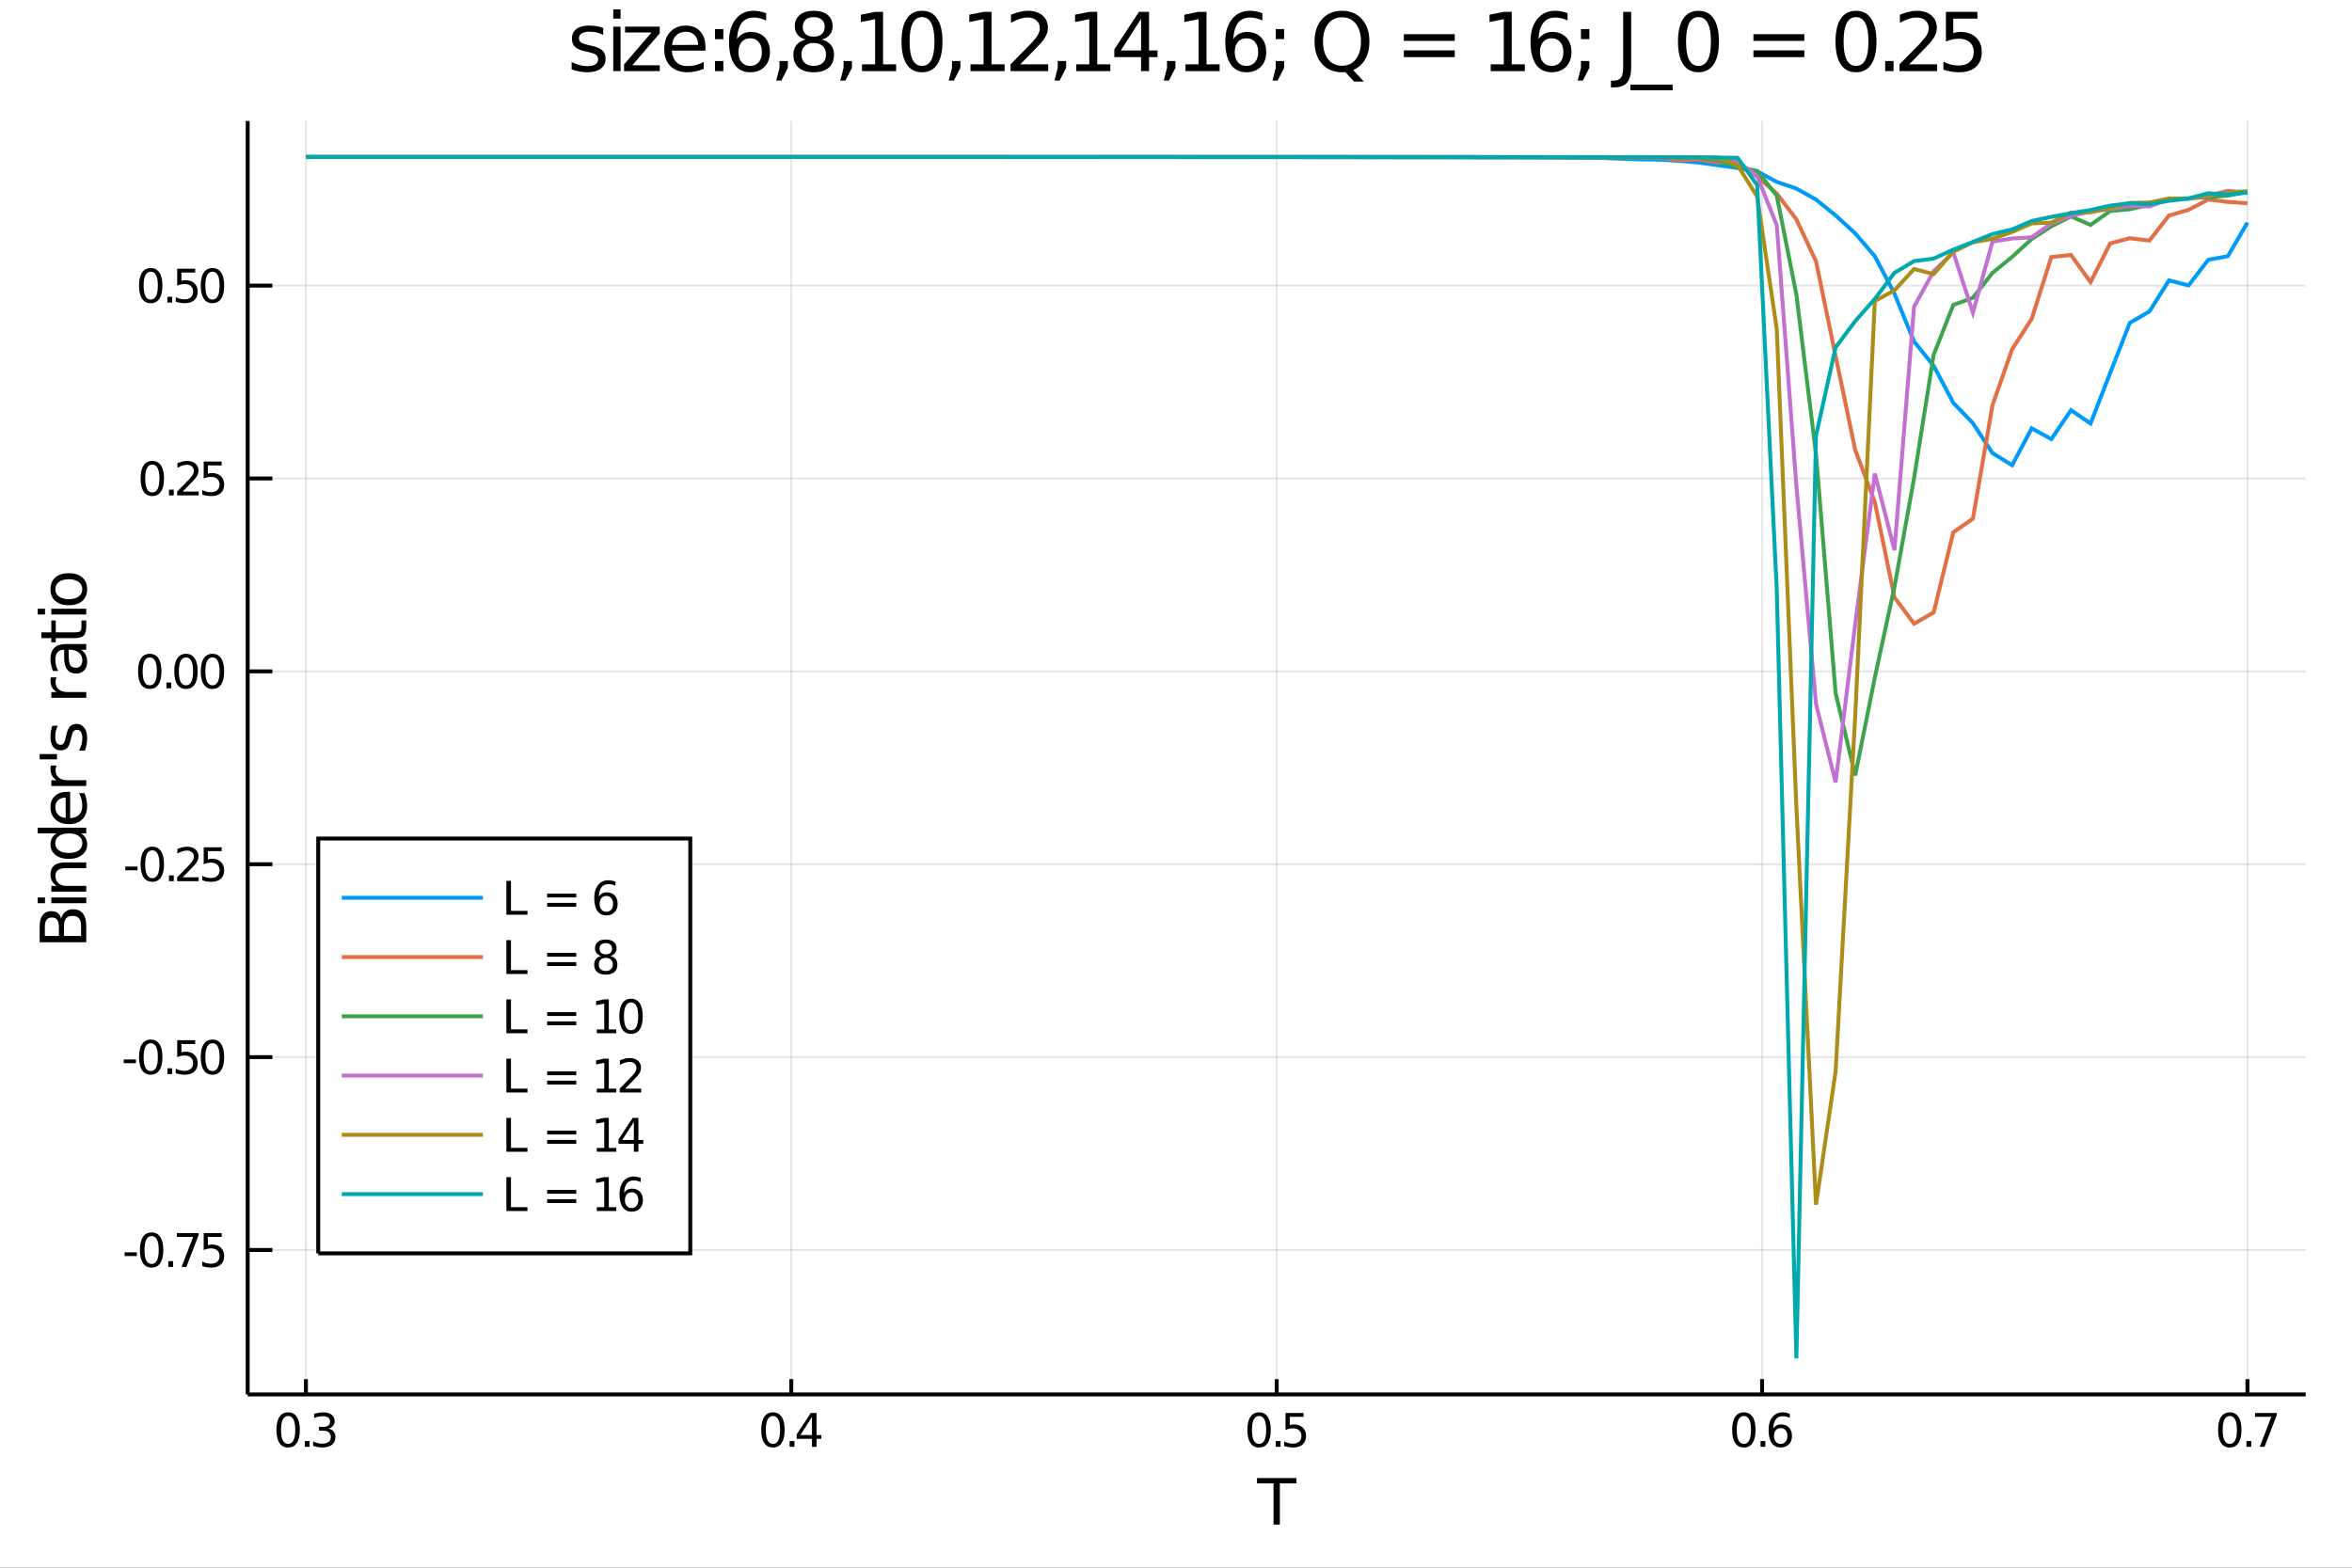 <?xml version="1.0" encoding="utf-8"?>
<svg xmlns="http://www.w3.org/2000/svg" xmlns:xlink="http://www.w3.org/1999/xlink" width="4800" height="3200" viewBox="0 0 19200 12800">
<rect x="0" y="0" width="19200" height="12800" fill="#333333" stroke="none"/>
<defs>
  <clipPath id="clip8800">
    <rect x="0" y="0" width="19200" height="12800"/>
  </clipPath>
</defs>
<path clip-path="url(#clip8800)" d="
M0 12800 L19200 12800 L19200 0 L0 0  Z
  " fill="#ffffff" fill-rule="evenodd" fill-opacity="1"/>
<defs>
  <clipPath id="clip8801">
    <rect x="3840" y="0" width="13441" height="12800"/>
  </clipPath>
</defs>
<path clip-path="url(#clip8800)" d="
M2021.89 11385.4 L18822 11385.4 L18822 987.777 L2021.89 987.777  Z
  " fill="#ffffff" fill-rule="evenodd" fill-opacity="1"/>
<defs>
  <clipPath id="clip8802">
    <rect x="2021" y="987" width="16801" height="10399"/>
  </clipPath>
</defs>
<polyline clip-path="url(#clip8802)" style="stroke:#000000; stroke-width:16; stroke-opacity:0.1; fill:none" points="
  2497.37,11385.4 2497.37,987.777 
  "/>
<polyline clip-path="url(#clip8802)" style="stroke:#000000; stroke-width:16; stroke-opacity:0.1; fill:none" points="
  6459.67,11385.4 6459.67,987.777 
  "/>
<polyline clip-path="url(#clip8802)" style="stroke:#000000; stroke-width:16; stroke-opacity:0.1; fill:none" points="
  10422,11385.4 10422,987.777 
  "/>
<polyline clip-path="url(#clip8802)" style="stroke:#000000; stroke-width:16; stroke-opacity:0.1; fill:none" points="
  14384.3,11385.4 14384.3,987.777 
  "/>
<polyline clip-path="url(#clip8802)" style="stroke:#000000; stroke-width:16; stroke-opacity:0.1; fill:none" points="
  18346.6,11385.4 18346.6,987.777 
  "/>
<polyline clip-path="url(#clip8802)" style="stroke:#000000; stroke-width:16; stroke-opacity:0.1; fill:none" points="
  2021.89,10206 18822,10206 
  "/>
<polyline clip-path="url(#clip8802)" style="stroke:#000000; stroke-width:16; stroke-opacity:0.1; fill:none" points="
  2021.89,8631.19 18822,8631.19 
  "/>
<polyline clip-path="url(#clip8802)" style="stroke:#000000; stroke-width:16; stroke-opacity:0.1; fill:none" points="
  2021.89,7056.37 18822,7056.37 
  "/>
<polyline clip-path="url(#clip8802)" style="stroke:#000000; stroke-width:16; stroke-opacity:0.1; fill:none" points="
  2021.89,5481.56 18822,5481.56 
  "/>
<polyline clip-path="url(#clip8802)" style="stroke:#000000; stroke-width:16; stroke-opacity:0.1; fill:none" points="
  2021.89,3906.74 18822,3906.74 
  "/>
<polyline clip-path="url(#clip8802)" style="stroke:#000000; stroke-width:16; stroke-opacity:0.1; fill:none" points="
  2021.89,2331.93 18822,2331.93 
  "/>
<polyline clip-path="url(#clip8800)" style="stroke:#000000; stroke-width:32; stroke-opacity:1; fill:none" points="
  2021.89,11385.4 18822,11385.4 
  "/>
<polyline clip-path="url(#clip8800)" style="stroke:#000000; stroke-width:32; stroke-opacity:1; fill:none" points="
  2021.89,11385.4 2021.89,987.777 
  "/>
<polyline clip-path="url(#clip8800)" style="stroke:#000000; stroke-width:32; stroke-opacity:1; fill:none" points="
  2497.37,11385.4 2497.37,11260.7 
  "/>
<polyline clip-path="url(#clip8800)" style="stroke:#000000; stroke-width:32; stroke-opacity:1; fill:none" points="
  6459.67,11385.4 6459.67,11260.7 
  "/>
<polyline clip-path="url(#clip8800)" style="stroke:#000000; stroke-width:32; stroke-opacity:1; fill:none" points="
  10422,11385.4 10422,11260.7 
  "/>
<polyline clip-path="url(#clip8800)" style="stroke:#000000; stroke-width:32; stroke-opacity:1; fill:none" points="
  14384.3,11385.4 14384.3,11260.7 
  "/>
<polyline clip-path="url(#clip8800)" style="stroke:#000000; stroke-width:32; stroke-opacity:1; fill:none" points="
  18346.6,11385.4 18346.6,11260.7 
  "/>
<polyline clip-path="url(#clip8800)" style="stroke:#000000; stroke-width:32; stroke-opacity:1; fill:none" points="
  2021.89,10206 2223.49,10206 
  "/>
<polyline clip-path="url(#clip8800)" style="stroke:#000000; stroke-width:32; stroke-opacity:1; fill:none" points="
  2021.89,8631.19 2223.49,8631.19 
  "/>
<polyline clip-path="url(#clip8800)" style="stroke:#000000; stroke-width:32; stroke-opacity:1; fill:none" points="
  2021.89,7056.37 2223.49,7056.37 
  "/>
<polyline clip-path="url(#clip8800)" style="stroke:#000000; stroke-width:32; stroke-opacity:1; fill:none" points="
  2021.89,5481.56 2223.49,5481.56 
  "/>
<polyline clip-path="url(#clip8800)" style="stroke:#000000; stroke-width:32; stroke-opacity:1; fill:none" points="
  2021.89,3906.74 2223.49,3906.74 
  "/>
<polyline clip-path="url(#clip8800)" style="stroke:#000000; stroke-width:32; stroke-opacity:1; fill:none" points="
  2021.89,2331.93 2223.49,2331.93 
  "/>
<path clip-path="url(#clip8800)" d="M 0 0 M2352.09 11561.4 Q2323.2 11561.4 2308.57 11589.9 Q2294.13 11618.2 2294.13 11675.3 Q2294.13 11732.1 2308.57 11760.6 Q2323.2 11789 2352.09 11789 Q2381.16 11789 2395.61 11760.6 Q2410.24 11732.1 2410.24 11675.3 Q2410.24 11618.2 2395.61 11589.9 Q2381.16 11561.4 2352.09 11561.4 M2352.09 11531.7 Q2398.57 11531.7 2423.02 11568.6 Q2447.65 11605.3 2447.65 11675.3 Q2447.65 11745.1 2423.02 11781.9 Q2398.57 11818.6 2352.09 11818.6 Q2305.61 11818.6 2280.98 11781.9 Q2256.54 11745.1 2256.54 11675.3 Q2256.54 11605.3 2280.98 11568.6 Q2305.61 11531.7 2352.09 11531.7 Z" fill="#000000" fill-rule="evenodd" fill-opacity="1" /><path clip-path="url(#clip8800)" d="M 0 0 M2488.2 11766.2 L2527.28 11766.2 L2527.28 11813.2 L2488.2 11813.2 L2488.2 11766.2 Z" fill="#000000" fill-rule="evenodd" fill-opacity="1" /><path clip-path="url(#clip8800)" d="M 0 0 M2681.16 11664.1 Q2708.01 11669.9 2723.01 11688 Q2738.2 11706.2 2738.2 11732.8 Q2738.2 11773.8 2710.05 11796.2 Q2681.9 11818.6 2630.05 11818.6 Q2612.64 11818.6 2594.13 11815.1 Q2575.79 11811.7 2556.16 11804.9 L2556.16 11768.8 Q2571.72 11777.8 2590.24 11782.5 Q2608.76 11787.1 2628.94 11787.1 Q2664.13 11787.1 2682.46 11773.2 Q2700.98 11759.3 2700.98 11732.8 Q2700.98 11708.4 2683.76 11694.7 Q2666.72 11680.8 2636.16 11680.8 L2603.94 11680.8 L2603.94 11650.1 L2637.64 11650.1 Q2665.24 11650.1 2679.87 11639.1 Q2694.5 11628 2694.5 11607.3 Q2694.5 11586 2679.31 11574.7 Q2664.31 11563.2 2636.16 11563.2 Q2620.79 11563.2 2603.2 11566.5 Q2585.61 11569.9 2564.5 11576.9 L2564.5 11543.6 Q2585.79 11537.7 2604.31 11534.7 Q2623.02 11531.7 2639.5 11531.7 Q2682.09 11531.7 2706.9 11551.2 Q2731.72 11570.4 2731.72 11603.4 Q2731.72 11626.4 2718.57 11642.3 Q2705.42 11658 2681.16 11664.1 Z" fill="#000000" fill-rule="evenodd" fill-opacity="1" /><path clip-path="url(#clip8800)" d="M 0 0 M6309.85 11561.4 Q6280.97 11561.4 6266.34 11589.9 Q6251.89 11618.2 6251.89 11675.3 Q6251.89 11732.1 6266.34 11760.6 Q6280.97 11789 6309.85 11789 Q6338.93 11789 6353.37 11760.6 Q6368 11732.1 6368 11675.3 Q6368 11618.2 6353.37 11589.9 Q6338.93 11561.4 6309.85 11561.4 M6309.85 11531.7 Q6356.34 11531.7 6380.78 11568.6 Q6405.41 11605.3 6405.41 11675.3 Q6405.41 11745.1 6380.78 11781.9 Q6356.34 11818.6 6309.85 11818.6 Q6263.37 11818.6 6238.74 11781.9 Q6214.3 11745.1 6214.3 11675.3 Q6214.3 11605.3 6238.74 11568.6 Q6263.37 11531.7 6309.85 11531.7 Z" fill="#000000" fill-rule="evenodd" fill-opacity="1" /><path clip-path="url(#clip8800)" d="M 0 0 M6445.96 11766.2 L6485.04 11766.2 L6485.04 11813.2 L6445.96 11813.2 L6445.96 11766.2 Z" fill="#000000" fill-rule="evenodd" fill-opacity="1" /><path clip-path="url(#clip8800)" d="M 0 0 M6628.37 11569.3 L6533.93 11716.9 L6628.37 11716.9 L6628.37 11569.3 M6618.56 11536.7 L6665.59 11536.7 L6665.59 11716.9 L6705.04 11716.9 L6705.04 11748 L6665.59 11748 L6665.59 11813.2 L6628.37 11813.2 L6628.37 11748 L6503.56 11748 L6503.56 11711.9 L6618.56 11536.7 Z" fill="#000000" fill-rule="evenodd" fill-opacity="1" /><path clip-path="url(#clip8800)" d="M 0 0 M10278.1 11561.4 Q10249.2 11561.4 10234.6 11589.9 Q10220.1 11618.2 10220.1 11675.3 Q10220.1 11732.1 10234.6 11760.6 Q10249.2 11789 10278.1 11789 Q10307.2 11789 10321.6 11760.6 Q10336.2 11732.1 10336.2 11675.3 Q10336.2 11618.2 10321.6 11589.9 Q10307.2 11561.4 10278.1 11561.4 M10278.1 11531.7 Q10324.6 11531.7 10349 11568.6 Q10373.6 11605.3 10373.6 11675.3 Q10373.6 11745.1 10349 11781.9 Q10324.6 11818.6 10278.1 11818.6 Q10231.6 11818.6 10207 11781.9 Q10182.5 11745.1 10182.5 11675.3 Q10182.5 11605.3 10207 11568.6 Q10231.6 11531.7 10278.1 11531.7 Z" fill="#000000" fill-rule="evenodd" fill-opacity="1" /><path clip-path="url(#clip8800)" d="M 0 0 M10414.2 11766.2 L10453.3 11766.2 L10453.3 11813.2 L10414.2 11813.2 L10414.2 11766.2 Z" fill="#000000" fill-rule="evenodd" fill-opacity="1" /><path clip-path="url(#clip8800)" d="M 0 0 M10494.2 11536.7 L10641 11536.7 L10641 11568.2 L10528.5 11568.2 L10528.5 11636 Q10536.6 11633.2 10544.7 11631.9 Q10552.9 11630.4 10561 11630.4 Q10607.3 11630.4 10634.4 11655.8 Q10661.4 11681.2 10661.4 11724.5 Q10661.4 11769.1 10633.6 11794 Q10605.9 11818.6 10555.3 11818.6 Q10537.9 11818.6 10519.7 11815.6 Q10501.8 11812.7 10482.5 11806.7 L10482.5 11769.1 Q10499.2 11778.2 10517 11782.7 Q10534.7 11787.1 10554.6 11787.1 Q10586.6 11787.1 10605.3 11770.3 Q10624 11753.4 10624 11724.5 Q10624 11695.6 10605.3 11678.8 Q10586.6 11661.9 10554.6 11661.9 Q10539.6 11661.9 10524.6 11665.3 Q10509.7 11668.6 10494.2 11675.6 L10494.2 11536.7 Z" fill="#000000" fill-rule="evenodd" fill-opacity="1" /><path clip-path="url(#clip8800)" d="M 0 0 M14235.8 11561.4 Q14206.9 11561.4 14192.2 11589.9 Q14177.8 11618.2 14177.8 11675.3 Q14177.8 11732.1 14192.2 11760.6 Q14206.9 11789 14235.8 11789 Q14264.8 11789 14279.3 11760.6 Q14293.9 11732.1 14293.9 11675.3 Q14293.9 11618.2 14279.3 11589.9 Q14264.8 11561.4 14235.8 11561.4 M14235.8 11531.7 Q14282.2 11531.7 14306.7 11568.6 Q14331.3 11605.3 14331.3 11675.3 Q14331.3 11745.1 14306.7 11781.9 Q14282.2 11818.6 14235.8 11818.6 Q14189.3 11818.6 14164.6 11781.9 Q14140.2 11745.1 14140.2 11675.3 Q14140.2 11605.3 14164.6 11568.6 Q14189.3 11531.7 14235.8 11531.7 Z" fill="#000000" fill-rule="evenodd" fill-opacity="1" /><path clip-path="url(#clip8800)" d="M 0 0 M14371.9 11766.2 L14410.9 11766.2 L14410.9 11813.2 L14371.9 11813.2 L14371.9 11766.2 Z" fill="#000000" fill-rule="evenodd" fill-opacity="1" /><path clip-path="url(#clip8800)" d="M 0 0 M14536.1 11660.1 Q14510.9 11660.1 14496.1 11677.3 Q14481.5 11694.5 14481.5 11724.5 Q14481.5 11754.3 14496.1 11771.7 Q14510.9 11789 14536.1 11789 Q14561.3 11789 14575.9 11771.7 Q14590.8 11754.3 14590.8 11724.5 Q14590.8 11694.5 14575.9 11677.3 Q14561.3 11660.1 14536.1 11660.1 M14610.4 11542.8 L14610.4 11576.9 Q14596.3 11570.3 14581.9 11566.7 Q14567.6 11563.2 14553.5 11563.2 Q14516.5 11563.2 14496.9 11588.2 Q14477.4 11613.2 14474.6 11663.8 Q14485.6 11647.7 14502 11639.1 Q14518.5 11630.4 14538.3 11630.4 Q14580 11630.4 14604.1 11655.8 Q14628.3 11681 14628.3 11724.5 Q14628.3 11767.1 14603.2 11792.8 Q14578 11818.6 14536.1 11818.6 Q14488.2 11818.6 14462.8 11781.9 Q14437.4 11745.1 14437.4 11675.3 Q14437.4 11609.7 14468.5 11570.8 Q14499.6 11531.7 14552 11531.7 Q14566.1 11531.7 14580.4 11534.5 Q14594.8 11537.3 14610.4 11542.8 Z" fill="#000000" fill-rule="evenodd" fill-opacity="1" /><path clip-path="url(#clip8800)" d="M 0 0 M18202.3 11561.4 Q18173.4 11561.4 18158.8 11589.9 Q18144.4 11618.2 18144.4 11675.3 Q18144.4 11732.1 18158.8 11760.6 Q18173.4 11789 18202.3 11789 Q18231.4 11789 18245.8 11760.6 Q18260.5 11732.1 18260.5 11675.3 Q18260.5 11618.2 18245.8 11589.9 Q18231.4 11561.4 18202.3 11561.4 M18202.3 11531.7 Q18248.8 11531.7 18273.2 11568.6 Q18297.9 11605.3 18297.9 11675.3 Q18297.9 11745.1 18273.2 11781.9 Q18248.8 11818.6 18202.3 11818.6 Q18155.8 11818.6 18131.2 11781.9 Q18106.8 11745.1 18106.8 11675.3 Q18106.8 11605.3 18131.2 11568.6 Q18155.8 11531.7 18202.3 11531.7 Z" fill="#000000" fill-rule="evenodd" fill-opacity="1" /><path clip-path="url(#clip8800)" d="M 0 0 M18338.4 11766.2 L18377.5 11766.2 L18377.5 11813.2 L18338.4 11813.2 L18338.4 11766.2 Z" fill="#000000" fill-rule="evenodd" fill-opacity="1" /><path clip-path="url(#clip8800)" d="M 0 0 M18408.6 11536.7 L18586.4 11536.7 L18586.4 11552.7 L18486 11813.2 L18446.9 11813.2 L18541.4 11568.2 L18408.6 11568.2 L18408.6 11536.7 Z" fill="#000000" fill-rule="evenodd" fill-opacity="1" /><path clip-path="url(#clip8800)" d="M 0 0 M1017.3 10225.2 L1117.12 10225.2 L1117.12 10255.5 L1017.3 10255.5 L1017.3 10225.2 Z" fill="#000000" fill-rule="evenodd" fill-opacity="1" /><path clip-path="url(#clip8800)" d="M 0 0 M1237.67 10092.4 Q1208.78 10092.4 1194.15 10120.9 Q1179.71 10149.2 1179.71 10206.3 Q1179.71 10263.1 1194.15 10291.7 Q1208.78 10320 1237.67 10320 Q1266.75 10320 1281.19 10291.7 Q1295.82 10263.1 1295.82 10206.3 Q1295.82 10149.2 1281.19 10120.9 Q1266.75 10092.4 1237.67 10092.4 M1237.67 10062.8 Q1284.15 10062.8 1308.6 10099.6 Q1333.23 10136.3 1333.23 10206.3 Q1333.23 10276.1 1308.6 10312.9 Q1284.15 10349.6 1237.67 10349.6 Q1191.19 10349.6 1166.56 10312.9 Q1142.12 10276.1 1142.12 10206.3 Q1142.12 10136.3 1166.56 10099.6 Q1191.19 10062.8 1237.67 10062.8 Z" fill="#000000" fill-rule="evenodd" fill-opacity="1" /><path clip-path="url(#clip8800)" d="M 0 0 M1373.78 10297.2 L1412.86 10297.2 L1412.86 10344.2 L1373.78 10344.2 L1373.78 10297.2 Z" fill="#000000" fill-rule="evenodd" fill-opacity="1" /><path clip-path="url(#clip8800)" d="M 0 0 M1443.97 10067.8 L1621.74 10067.8 L1621.74 10083.7 L1521.37 10344.2 L1482.3 10344.2 L1576.74 10099.2 L1443.97 10099.2 L1443.97 10067.8 Z" fill="#000000" fill-rule="evenodd" fill-opacity="1" /><path clip-path="url(#clip8800)" d="M 0 0 M1662.67 10067.8 L1809.52 10067.8 L1809.52 10099.2 L1696.93 10099.2 L1696.93 10167 Q1705.08 10164.2 1713.23 10162.9 Q1721.37 10161.5 1729.52 10161.5 Q1775.82 10161.5 1802.85 10186.8 Q1829.89 10212.2 1829.89 10255.5 Q1829.89 10300.2 1802.11 10325 Q1774.34 10349.6 1723.78 10349.6 Q1706.37 10349.6 1688.23 10346.7 Q1670.26 10343.7 1651 10337.8 L1651 10300.2 Q1667.67 10309.2 1685.45 10313.7 Q1703.23 10318.1 1723.04 10318.1 Q1755.08 10318.1 1773.78 10301.3 Q1792.48 10284.4 1792.48 10255.5 Q1792.48 10226.7 1773.78 10209.8 Q1755.08 10192.9 1723.04 10192.9 Q1708.04 10192.9 1693.04 10196.3 Q1678.23 10199.6 1662.67 10206.7 L1662.67 10067.8 Z" fill="#000000" fill-rule="evenodd" fill-opacity="1" /><path clip-path="url(#clip8800)" d="M 0 0 M1010.08 8650.35 L1109.9 8650.35 L1109.9 8680.73 L1010.08 8680.73 L1010.08 8650.35 Z" fill="#000000" fill-rule="evenodd" fill-opacity="1" /><path clip-path="url(#clip8800)" d="M 0 0 M1230.45 8517.58 Q1201.56 8517.58 1186.93 8546.1 Q1172.49 8574.43 1172.49 8631.47 Q1172.49 8688.32 1186.93 8716.84 Q1201.56 8745.17 1230.45 8745.17 Q1259.52 8745.17 1273.97 8716.84 Q1288.6 8688.32 1288.6 8631.47 Q1288.6 8574.43 1273.97 8546.1 Q1259.52 8517.58 1230.45 8517.58 M1230.45 8487.95 Q1276.93 8487.95 1301.38 8524.8 Q1326.01 8561.47 1326.01 8631.47 Q1326.01 8701.28 1301.38 8738.13 Q1276.93 8774.8 1230.45 8774.8 Q1183.97 8774.8 1159.34 8738.13 Q1134.9 8701.28 1134.9 8631.47 Q1134.9 8561.47 1159.34 8524.8 Q1183.97 8487.95 1230.45 8487.95 Z" fill="#000000" fill-rule="evenodd" fill-opacity="1" /><path clip-path="url(#clip8800)" d="M 0 0 M1366.56 8722.39 L1405.63 8722.39 L1405.63 8769.43 L1366.56 8769.43 L1366.56 8722.39 Z" fill="#000000" fill-rule="evenodd" fill-opacity="1" /><path clip-path="url(#clip8800)" d="M 0 0 M1446.56 8492.95 L1593.41 8492.95 L1593.41 8524.43 L1480.82 8524.43 L1480.82 8592.21 Q1488.97 8589.43 1497.12 8588.13 Q1505.26 8586.65 1513.41 8586.65 Q1559.71 8586.65 1586.74 8612.02 Q1613.78 8637.39 1613.78 8680.73 Q1613.78 8725.35 1586 8750.17 Q1558.23 8774.8 1507.67 8774.8 Q1490.26 8774.8 1472.12 8771.84 Q1454.15 8768.87 1434.89 8762.95 L1434.89 8725.35 Q1451.56 8734.43 1469.34 8738.87 Q1487.12 8743.32 1506.93 8743.32 Q1538.97 8743.32 1557.67 8726.47 Q1576.37 8709.61 1576.37 8680.73 Q1576.37 8651.84 1557.67 8634.98 Q1538.97 8618.13 1506.93 8618.13 Q1491.93 8618.13 1476.93 8621.47 Q1462.12 8624.8 1446.56 8631.84 L1446.56 8492.95 Z" fill="#000000" fill-rule="evenodd" fill-opacity="1" /><path clip-path="url(#clip8800)" d="M 0 0 M1734.34 8517.58 Q1705.45 8517.58 1690.82 8546.1 Q1676.37 8574.43 1676.37 8631.47 Q1676.37 8688.32 1690.82 8716.84 Q1705.45 8745.17 1734.34 8745.17 Q1763.41 8745.17 1777.85 8716.84 Q1792.48 8688.32 1792.48 8631.47 Q1792.48 8574.43 1777.85 8546.1 Q1763.41 8517.58 1734.34 8517.58 M1734.34 8487.95 Q1780.82 8487.95 1805.26 8524.8 Q1829.89 8561.47 1829.89 8631.47 Q1829.89 8701.28 1805.26 8738.13 Q1780.82 8774.8 1734.34 8774.8 Q1687.86 8774.8 1663.23 8738.13 Q1638.78 8701.28 1638.78 8631.47 Q1638.78 8561.47 1663.23 8524.8 Q1687.86 8487.95 1734.34 8487.95 Z" fill="#000000" fill-rule="evenodd" fill-opacity="1" /><path clip-path="url(#clip8800)" d="M 0 0 M1022.86 7075.54 L1122.67 7075.54 L1122.67 7105.91 L1022.86 7105.91 L1022.86 7075.54 Z" fill="#000000" fill-rule="evenodd" fill-opacity="1" /><path clip-path="url(#clip8800)" d="M 0 0 M1243.23 6942.76 Q1214.34 6942.76 1199.71 6971.28 Q1185.27 6999.61 1185.27 7056.65 Q1185.27 7113.5 1199.71 7142.02 Q1214.34 7170.35 1243.23 7170.35 Q1272.3 7170.35 1286.75 7142.02 Q1301.38 7113.5 1301.38 7056.65 Q1301.38 6999.61 1286.75 6971.28 Q1272.3 6942.76 1243.23 6942.76 M1243.23 6913.13 Q1289.71 6913.13 1314.15 6949.98 Q1338.78 6986.65 1338.78 7056.65 Q1338.78 7126.47 1314.15 7163.32 Q1289.71 7199.98 1243.23 7199.98 Q1196.75 7199.98 1172.12 7163.32 Q1147.67 7126.47 1147.67 7056.65 Q1147.67 6986.65 1172.12 6949.98 Q1196.75 6913.13 1243.23 6913.13 Z" fill="#000000" fill-rule="evenodd" fill-opacity="1" /><path clip-path="url(#clip8800)" d="M 0 0 M1379.34 7147.58 L1418.41 7147.58 L1418.41 7194.61 L1379.34 7194.61 L1379.34 7147.58 Z" fill="#000000" fill-rule="evenodd" fill-opacity="1" /><path clip-path="url(#clip8800)" d="M 0 0 M1491.19 7163.13 L1621.74 7163.13 L1621.74 7194.61 L1446.19 7194.61 L1446.19 7163.13 Q1467.49 7141.09 1504.15 7104.06 Q1541 7066.84 1550.45 7056.1 Q1568.41 7035.91 1575.45 7022.02 Q1582.67 7007.95 1582.67 6994.43 Q1582.67 6972.39 1567.12 6958.5 Q1551.75 6944.61 1526.93 6944.61 Q1509.34 6944.61 1489.71 6950.73 Q1470.26 6956.84 1448.04 6969.24 L1448.04 6931.47 Q1470.63 6922.39 1490.26 6917.76 Q1509.89 6913.13 1526.19 6913.13 Q1569.15 6913.13 1594.71 6934.61 Q1620.26 6956.1 1620.26 6992.02 Q1620.26 7009.06 1613.78 7024.43 Q1607.49 7039.61 1590.63 7060.35 Q1586 7065.72 1561.19 7091.47 Q1536.37 7117.02 1491.19 7163.13 Z" fill="#000000" fill-rule="evenodd" fill-opacity="1" /><path clip-path="url(#clip8800)" d="M 0 0 M1662.67 6918.13 L1809.52 6918.13 L1809.52 6949.61 L1696.93 6949.61 L1696.93 7017.39 Q1705.08 7014.61 1713.23 7013.32 Q1721.37 7011.84 1729.52 7011.84 Q1775.82 7011.84 1802.85 7037.21 Q1829.89 7062.58 1829.89 7105.91 Q1829.89 7150.54 1802.11 7175.35 Q1774.34 7199.98 1723.78 7199.98 Q1706.37 7199.98 1688.23 7197.02 Q1670.26 7194.06 1651 7188.13 L1651 7150.54 Q1667.67 7159.61 1685.45 7164.06 Q1703.23 7168.5 1723.04 7168.5 Q1755.08 7168.5 1773.78 7151.65 Q1792.48 7134.8 1792.48 7105.91 Q1792.48 7077.02 1773.78 7060.17 Q1755.08 7043.32 1723.04 7043.32 Q1708.04 7043.32 1693.04 7046.65 Q1678.23 7049.98 1662.67 7057.02 L1662.67 6918.13 Z" fill="#000000" fill-rule="evenodd" fill-opacity="1" /><path clip-path="url(#clip8800)" d="M 0 0 M1222.49 5367.95 Q1193.6 5367.95 1178.97 5396.47 Q1164.52 5424.8 1164.52 5481.84 Q1164.52 5538.69 1178.97 5567.21 Q1193.6 5595.54 1222.49 5595.54 Q1251.56 5595.54 1266.01 5567.21 Q1280.64 5538.69 1280.64 5481.84 Q1280.64 5424.8 1266.01 5396.47 Q1251.56 5367.95 1222.49 5367.95 M1222.49 5338.32 Q1268.97 5338.32 1293.41 5375.17 Q1318.04 5411.84 1318.04 5481.84 Q1318.04 5551.65 1293.41 5588.5 Q1268.97 5625.17 1222.49 5625.17 Q1176.01 5625.17 1151.38 5588.5 Q1126.93 5551.65 1126.93 5481.84 Q1126.93 5411.84 1151.38 5375.17 Q1176.01 5338.32 1222.49 5338.32 Z" fill="#000000" fill-rule="evenodd" fill-opacity="1" /><path clip-path="url(#clip8800)" d="M 0 0 M1358.6 5572.76 L1397.67 5572.76 L1397.67 5619.8 L1358.6 5619.8 L1358.6 5572.76 Z" fill="#000000" fill-rule="evenodd" fill-opacity="1" /><path clip-path="url(#clip8800)" d="M 0 0 M1518.23 5367.95 Q1489.34 5367.95 1474.71 5396.47 Q1460.26 5424.8 1460.26 5481.84 Q1460.26 5538.69 1474.71 5567.21 Q1489.34 5595.54 1518.23 5595.54 Q1547.3 5595.54 1561.74 5567.21 Q1576.37 5538.69 1576.37 5481.84 Q1576.37 5424.8 1561.74 5396.47 Q1547.3 5367.95 1518.23 5367.95 M1518.23 5338.32 Q1564.71 5338.32 1589.15 5375.17 Q1613.78 5411.84 1613.78 5481.84 Q1613.78 5551.65 1589.15 5588.5 Q1564.71 5625.17 1518.23 5625.17 Q1471.75 5625.17 1447.12 5588.5 Q1422.67 5551.65 1422.67 5481.84 Q1422.67 5411.84 1447.12 5375.17 Q1471.75 5338.32 1518.23 5338.32 Z" fill="#000000" fill-rule="evenodd" fill-opacity="1" /><path clip-path="url(#clip8800)" d="M 0 0 M1734.34 5367.95 Q1705.45 5367.95 1690.82 5396.47 Q1676.37 5424.8 1676.37 5481.84 Q1676.37 5538.69 1690.82 5567.21 Q1705.45 5595.54 1734.34 5595.54 Q1763.41 5595.54 1777.85 5567.21 Q1792.48 5538.69 1792.48 5481.84 Q1792.48 5424.8 1777.85 5396.47 Q1763.41 5367.95 1734.34 5367.95 M1734.34 5338.32 Q1780.82 5338.32 1805.26 5375.17 Q1829.89 5411.84 1829.89 5481.84 Q1829.89 5551.65 1805.26 5588.5 Q1780.82 5625.17 1734.34 5625.17 Q1687.86 5625.17 1663.23 5588.5 Q1638.78 5551.65 1638.78 5481.84 Q1638.78 5411.84 1663.23 5375.17 Q1687.86 5338.32 1734.34 5338.32 Z" fill="#000000" fill-rule="evenodd" fill-opacity="1" /><path clip-path="url(#clip8800)" d="M 0 0 M1243.23 3793.13 Q1214.34 3793.13 1199.71 3821.65 Q1185.27 3849.98 1185.27 3907.02 Q1185.27 3963.87 1199.71 3992.39 Q1214.34 4020.72 1243.23 4020.72 Q1272.3 4020.72 1286.75 3992.39 Q1301.38 3963.87 1301.38 3907.02 Q1301.38 3849.98 1286.75 3821.65 Q1272.3 3793.13 1243.23 3793.13 M1243.23 3763.5 Q1289.71 3763.5 1314.15 3800.35 Q1338.78 3837.02 1338.78 3907.02 Q1338.78 3976.83 1314.15 4013.69 Q1289.71 4050.35 1243.23 4050.35 Q1196.75 4050.35 1172.12 4013.69 Q1147.67 3976.83 1147.67 3907.02 Q1147.67 3837.02 1172.12 3800.35 Q1196.75 3763.5 1243.23 3763.5 Z" fill="#000000" fill-rule="evenodd" fill-opacity="1" /><path clip-path="url(#clip8800)" d="M 0 0 M1379.34 3997.95 L1418.41 3997.95 L1418.41 4044.98 L1379.34 4044.98 L1379.34 3997.95 Z" fill="#000000" fill-rule="evenodd" fill-opacity="1" /><path clip-path="url(#clip8800)" d="M 0 0 M1491.19 4013.5 L1621.74 4013.5 L1621.74 4044.98 L1446.19 4044.98 L1446.19 4013.5 Q1467.49 3991.46 1504.15 3954.43 Q1541 3917.21 1550.45 3906.46 Q1568.41 3886.28 1575.45 3872.39 Q1582.67 3858.32 1582.67 3844.8 Q1582.67 3822.76 1567.12 3808.87 Q1551.75 3794.98 1526.93 3794.98 Q1509.34 3794.98 1489.71 3801.09 Q1470.26 3807.21 1448.04 3819.61 L1448.04 3781.84 Q1470.63 3772.76 1490.26 3768.13 Q1509.89 3763.5 1526.19 3763.5 Q1569.15 3763.5 1594.71 3784.98 Q1620.26 3806.47 1620.26 3842.39 Q1620.26 3859.43 1613.78 3874.8 Q1607.49 3889.98 1590.63 3910.72 Q1586 3916.09 1561.19 3941.83 Q1536.37 3967.39 1491.19 4013.5 Z" fill="#000000" fill-rule="evenodd" fill-opacity="1" /><path clip-path="url(#clip8800)" d="M 0 0 M1662.67 3768.5 L1809.52 3768.5 L1809.52 3799.98 L1696.93 3799.98 L1696.93 3867.76 Q1705.08 3864.98 1713.23 3863.69 Q1721.37 3862.21 1729.52 3862.21 Q1775.82 3862.21 1802.85 3887.58 Q1829.89 3912.95 1829.89 3956.28 Q1829.89 4000.91 1802.11 4025.72 Q1774.34 4050.35 1723.78 4050.35 Q1706.37 4050.35 1688.23 4047.39 Q1670.26 4044.43 1651 4038.5 L1651 4000.91 Q1667.67 4009.98 1685.45 4014.43 Q1703.23 4018.87 1723.04 4018.87 Q1755.08 4018.87 1773.78 4002.02 Q1792.48 3985.17 1792.48 3956.28 Q1792.48 3927.39 1773.78 3910.54 Q1755.08 3893.69 1723.04 3893.69 Q1708.04 3893.69 1693.04 3897.02 Q1678.23 3900.35 1662.67 3907.39 L1662.67 3768.5 Z" fill="#000000" fill-rule="evenodd" fill-opacity="1" /><path clip-path="url(#clip8800)" d="M 0 0 M1230.45 2218.32 Q1201.56 2218.32 1186.93 2246.84 Q1172.49 2275.17 1172.49 2332.2 Q1172.49 2389.06 1186.93 2417.57 Q1201.56 2445.91 1230.45 2445.91 Q1259.52 2445.91 1273.97 2417.57 Q1288.6 2389.06 1288.6 2332.2 Q1288.6 2275.17 1273.97 2246.84 Q1259.52 2218.32 1230.45 2218.32 M1230.45 2188.69 Q1276.93 2188.69 1301.38 2225.54 Q1326.01 2262.21 1326.01 2332.2 Q1326.01 2402.02 1301.38 2438.87 Q1276.93 2475.54 1230.45 2475.54 Q1183.97 2475.54 1159.34 2438.87 Q1134.9 2402.02 1134.9 2332.2 Q1134.9 2262.21 1159.34 2225.54 Q1183.97 2188.69 1230.45 2188.69 Z" fill="#000000" fill-rule="evenodd" fill-opacity="1" /><path clip-path="url(#clip8800)" d="M 0 0 M1366.56 2423.13 L1405.63 2423.13 L1405.63 2470.17 L1366.56 2470.17 L1366.56 2423.13 Z" fill="#000000" fill-rule="evenodd" fill-opacity="1" /><path clip-path="url(#clip8800)" d="M 0 0 M1446.56 2193.69 L1593.41 2193.69 L1593.41 2225.17 L1480.82 2225.17 L1480.82 2292.95 Q1488.97 2290.17 1497.12 2288.87 Q1505.26 2287.39 1513.41 2287.39 Q1559.71 2287.39 1586.74 2312.76 Q1613.78 2338.13 1613.78 2381.46 Q1613.78 2426.09 1586 2450.91 Q1558.23 2475.54 1507.67 2475.54 Q1490.26 2475.54 1472.12 2472.57 Q1454.15 2469.61 1434.89 2463.69 L1434.89 2426.09 Q1451.56 2435.17 1469.34 2439.61 Q1487.12 2444.06 1506.93 2444.06 Q1538.97 2444.06 1557.67 2427.2 Q1576.37 2410.35 1576.37 2381.46 Q1576.37 2352.58 1557.67 2335.72 Q1538.97 2318.87 1506.93 2318.87 Q1491.93 2318.87 1476.93 2322.2 Q1462.12 2325.54 1446.56 2332.58 L1446.56 2193.69 Z" fill="#000000" fill-rule="evenodd" fill-opacity="1" /><path clip-path="url(#clip8800)" d="M 0 0 M1734.34 2218.32 Q1705.45 2218.32 1690.82 2246.84 Q1676.37 2275.17 1676.37 2332.2 Q1676.37 2389.06 1690.82 2417.57 Q1705.45 2445.91 1734.34 2445.91 Q1763.41 2445.91 1777.85 2417.57 Q1792.48 2389.06 1792.48 2332.2 Q1792.48 2275.17 1777.85 2246.84 Q1763.41 2218.32 1734.34 2218.32 M1734.34 2188.69 Q1780.82 2188.69 1805.26 2225.54 Q1829.89 2262.21 1829.89 2332.2 Q1829.89 2402.02 1805.26 2438.87 Q1780.82 2475.54 1734.34 2475.54 Q1687.86 2475.54 1663.23 2438.87 Q1638.78 2402.02 1638.78 2332.2 Q1638.78 2262.21 1663.23 2225.54 Q1687.86 2188.69 1734.34 2188.69 Z" fill="#000000" fill-rule="evenodd" fill-opacity="1" /><path clip-path="url(#clip8800)" d="M 0 0 M4924.24 228.341 L4924.24 284.73 Q4898.97 271.767 4871.74 265.286 Q4844.52 258.804 4815.36 258.804 Q4770.96 258.804 4748.6 272.415 Q4726.56 286.026 4726.56 313.248 Q4726.56 333.989 4742.44 345.98 Q4758.32 357.646 4806.28 368.341 L4826.7 372.878 Q4890.22 386.489 4916.79 411.442 Q4943.69 436.072 4943.69 480.47 Q4943.69 531.025 4903.5 560.516 Q4863.64 590.006 4793.64 590.006 Q4764.48 590.006 4732.72 584.173 Q4701.28 578.664 4666.28 567.321 L4666.28 505.747 Q4699.34 522.923 4731.42 531.673 Q4763.5 540.099 4794.94 540.099 Q4837.07 540.099 4859.75 525.84 Q4882.44 511.257 4882.44 485.007 Q4882.44 460.701 4865.91 447.738 Q4849.71 434.775 4794.29 422.785 L4773.55 417.924 Q4718.13 406.257 4693.5 382.276 Q4668.88 357.97 4668.88 315.841 Q4668.88 264.637 4705.17 236.767 Q4741.47 208.897 4808.23 208.897 Q4841.28 208.897 4870.45 213.758 Q4899.61 218.619 4924.24 228.341 Z" fill="#000000" fill-rule="evenodd" fill-opacity="1" /><path clip-path="url(#clip8800)" d="M 0 0 M5006.23 217.647 L5065.86 217.647 L5065.86 580.608 L5006.23 580.608 L5006.23 217.647 M5006.23 76.351 L5065.86 76.351 L5065.86 151.86 L5006.23 151.86 L5006.23 76.351 Z" fill="#000000" fill-rule="evenodd" fill-opacity="1" /><path clip-path="url(#clip8800)" d="M 0 0 M5102.48 217.647 L5385.72 217.647 L5385.72 272.091 L5161.47 532.969 L5385.72 532.969 L5385.72 580.608 L5094.38 580.608 L5094.38 526.164 L5318.64 265.286 L5102.48 265.286 L5102.48 217.647 Z" fill="#000000" fill-rule="evenodd" fill-opacity="1" /><path clip-path="url(#clip8800)" d="M 0 0 M5758.73 384.22 L5758.73 413.387 L5484.57 413.387 Q5488.45 474.96 5521.51 507.368 Q5554.89 539.451 5614.19 539.451 Q5648.55 539.451 5680.63 531.025 Q5713.04 522.599 5744.8 505.747 L5744.8 562.136 Q5712.71 575.747 5679.01 582.877 Q5645.31 590.006 5610.63 590.006 Q5523.78 590.006 5472.9 539.451 Q5422.34 488.896 5422.34 402.692 Q5422.34 313.572 5470.31 261.397 Q5518.59 208.897 5600.26 208.897 Q5673.5 208.897 5715.95 256.212 Q5758.73 303.202 5758.73 384.22 M5699.1 366.72 Q5698.45 317.785 5671.56 288.619 Q5644.98 259.452 5600.91 259.452 Q5551 259.452 5520.86 287.647 Q5491.05 315.841 5486.51 367.044 L5699.1 366.72 Z" fill="#000000" fill-rule="evenodd" fill-opacity="1" /><path clip-path="url(#clip8800)" d="M 0 0 M5836.51 498.294 L5904.89 498.294 L5904.89 580.608 L5836.51 580.608 L5836.51 498.294 M5836.51 237.415 L5904.89 237.415 L5904.89 319.73 L5836.51 319.73 L5836.51 237.415 Z" fill="#000000" fill-rule="evenodd" fill-opacity="1" /><path clip-path="url(#clip8800)" d="M 0 0 M6123.96 312.6 Q6079.89 312.6 6053.96 342.739 Q6028.36 372.878 6028.36 425.377 Q6028.36 477.553 6053.96 508.016 Q6079.89 538.155 6123.96 538.155 Q6168.03 538.155 6193.64 508.016 Q6219.56 477.553 6219.56 425.377 Q6219.56 372.878 6193.64 342.739 Q6168.03 312.6 6123.96 312.6 M6253.91 107.462 L6253.91 167.092 Q6229.28 155.425 6204.01 149.268 Q6179.05 143.11 6154.42 143.11 Q6089.61 143.11 6055.26 186.86 Q6021.23 230.61 6016.37 319.082 Q6035.49 290.887 6064.33 275.98 Q6093.17 260.749 6127.85 260.749 Q6200.77 260.749 6242.89 305.147 Q6285.35 349.22 6285.35 425.377 Q6285.35 499.914 6241.27 544.96 Q6197.2 590.006 6123.96 590.006 Q6040.03 590.006 5995.63 525.84 Q5951.23 461.349 5951.23 339.174 Q5951.23 224.453 6005.67 156.397 Q6060.12 88.018 6151.83 88.018 Q6176.46 88.018 6201.41 92.879 Q6226.69 97.74 6253.91 107.462 Z" fill="#000000" fill-rule="evenodd" fill-opacity="1" /><path clip-path="url(#clip8800)" d="M 0 0 M6363.13 498.294 L6431.5 498.294 L6431.5 554.034 L6378.36 657.737 L6336.55 657.737 L6363.13 554.034 L6363.13 498.294 Z" fill="#000000" fill-rule="evenodd" fill-opacity="1" /><path clip-path="url(#clip8800)" d="M 0 0 M6642.48 350.841 Q6595.81 350.841 6568.91 375.794 Q6542.34 400.748 6542.34 444.498 Q6542.34 488.247 6568.91 513.201 Q6595.81 538.155 6642.48 538.155 Q6689.14 538.155 6716.04 513.201 Q6742.94 487.923 6742.94 444.498 Q6742.94 400.748 6716.04 375.794 Q6689.47 350.841 6642.48 350.841 M6577.01 322.97 Q6534.88 312.6 6511.23 283.758 Q6487.89 254.915 6487.89 213.434 Q6487.89 155.425 6529.05 121.722 Q6570.53 88.018 6642.48 88.018 Q6714.74 88.018 6755.9 121.722 Q6797.06 155.425 6797.06 213.434 Q6797.06 254.915 6773.4 283.758 Q6750.07 312.6 6708.26 322.97 Q6755.58 333.989 6781.83 366.072 Q6808.4 398.155 6808.4 444.498 Q6808.4 514.821 6765.3 552.414 Q6722.52 590.006 6642.48 590.006 Q6562.43 590.006 6519.33 552.414 Q6476.55 514.821 6476.55 444.498 Q6476.55 398.155 6503.12 366.072 Q6529.7 333.989 6577.01 322.97 M6553.03 219.591 Q6553.03 257.184 6576.37 278.249 Q6600.02 299.313 6642.48 299.313 Q6684.61 299.313 6708.26 278.249 Q6732.24 257.184 6732.24 219.591 Q6732.24 181.999 6708.26 160.934 Q6684.61 139.87 6642.48 139.87 Q6600.02 139.87 6576.37 160.934 Q6553.03 181.999 6553.03 219.591 Z" fill="#000000" fill-rule="evenodd" fill-opacity="1" /><path clip-path="url(#clip8800)" d="M 0 0 M6886.18 498.294 L6954.56 498.294 L6954.56 554.034 L6901.41 657.737 L6859.6 657.737 L6886.18 554.034 L6886.18 498.294 Z" fill="#000000" fill-rule="evenodd" fill-opacity="1" /><path clip-path="url(#clip8800)" d="M 0 0 M7036.87 525.516 L7143.82 525.516 L7143.82 156.397 L7027.47 179.731 L7027.47 120.101 L7143.17 96.768 L7208.63 96.768 L7208.63 525.516 L7315.57 525.516 L7315.57 580.608 L7036.87 580.608 L7036.87 525.516 Z" fill="#000000" fill-rule="evenodd" fill-opacity="1" /><path clip-path="url(#clip8800)" d="M 0 0 M7526.55 139.87 Q7475.99 139.87 7450.39 189.777 Q7425.11 239.36 7425.11 339.174 Q7425.11 438.664 7450.39 488.571 Q7475.99 538.155 7526.55 538.155 Q7577.42 538.155 7602.7 488.571 Q7628.3 438.664 7628.3 339.174 Q7628.3 239.36 7602.7 189.777 Q7577.42 139.87 7526.55 139.87 M7526.55 88.018 Q7607.89 88.018 7650.66 152.508 Q7693.77 216.675 7693.77 339.174 Q7693.77 461.349 7650.66 525.84 Q7607.89 590.006 7526.55 590.006 Q7445.2 590.006 7402.1 525.84 Q7359.32 461.349 7359.32 339.174 Q7359.32 216.675 7402.1 152.508 Q7445.2 88.018 7526.55 88.018 Z" fill="#000000" fill-rule="evenodd" fill-opacity="1" /><path clip-path="url(#clip8800)" d="M 0 0 M7771.54 498.294 L7839.92 498.294 L7839.92 554.034 L7786.78 657.737 L7744.97 657.737 L7771.54 554.034 L7771.54 498.294 Z" fill="#000000" fill-rule="evenodd" fill-opacity="1" /><path clip-path="url(#clip8800)" d="M 0 0 M7922.24 525.516 L8029.18 525.516 L8029.18 156.397 L7912.84 179.731 L7912.84 120.101 L8028.53 96.768 L8094 96.768 L8094 525.516 L8200.94 525.516 L8200.94 580.608 L7922.24 580.608 L7922.24 525.516 Z" fill="#000000" fill-rule="evenodd" fill-opacity="1" /><path clip-path="url(#clip8800)" d="M 0 0 M8328.3 525.516 L8556.77 525.516 L8556.77 580.608 L8249.55 580.608 L8249.55 525.516 Q8286.82 486.951 8350.99 422.137 Q8415.48 356.998 8432 338.202 Q8463.44 302.878 8475.75 278.573 Q8488.39 253.943 8488.39 230.286 Q8488.39 191.721 8461.17 167.416 Q8434.27 143.11 8390.85 143.11 Q8360.06 143.11 8325.71 153.805 Q8291.68 164.499 8252.79 186.212 L8252.79 120.101 Q8292.33 104.222 8326.68 96.12 Q8361.03 88.018 8389.55 88.018 Q8464.73 88.018 8509.46 125.61 Q8554.18 163.203 8554.18 226.073 Q8554.18 255.888 8542.84 282.786 Q8531.82 309.359 8502.33 345.656 Q8494.23 355.054 8450.8 400.1 Q8407.37 444.822 8328.3 525.516 Z" fill="#000000" fill-rule="evenodd" fill-opacity="1" /><path clip-path="url(#clip8800)" d="M 0 0 M8634.55 498.294 L8702.93 498.294 L8702.93 554.034 L8649.78 657.737 L8607.97 657.737 L8634.55 554.034 L8634.55 498.294 Z" fill="#000000" fill-rule="evenodd" fill-opacity="1" /><path clip-path="url(#clip8800)" d="M 0 0 M8785.24 525.516 L8892.19 525.516 L8892.19 156.397 L8775.84 179.731 L8775.84 120.101 L8891.54 96.768 L8957 96.768 L8957 525.516 L9063.94 525.516 L9063.94 580.608 L8785.24 580.608 L8785.24 525.516 Z" fill="#000000" fill-rule="evenodd" fill-opacity="1" /><path clip-path="url(#clip8800)" d="M 0 0 M9314.78 153.805 L9149.5 412.09 L9314.78 412.09 L9314.78 153.805 M9297.6 96.768 L9379.91 96.768 L9379.91 412.09 L9448.94 412.09 L9448.94 466.535 L9379.91 466.535 L9379.91 580.608 L9314.78 580.608 L9314.78 466.535 L9096.35 466.535 L9096.35 403.34 L9297.6 96.768 Z" fill="#000000" fill-rule="evenodd" fill-opacity="1" /><path clip-path="url(#clip8800)" d="M 0 0 M9526.72 498.294 L9595.1 498.294 L9595.1 554.034 L9541.95 657.737 L9500.15 657.737 L9526.72 554.034 L9526.72 498.294 Z" fill="#000000" fill-rule="evenodd" fill-opacity="1" /><path clip-path="url(#clip8800)" d="M 0 0 M9677.41 525.516 L9784.36 525.516 L9784.36 156.397 L9668.02 179.731 L9668.02 120.101 L9783.71 96.768 L9849.17 96.768 L9849.17 525.516 L9956.12 525.516 L9956.12 580.608 L9677.41 580.608 L9677.41 525.516 Z" fill="#000000" fill-rule="evenodd" fill-opacity="1" /><path clip-path="url(#clip8800)" d="M 0 0 M10175.2 312.6 Q10131.1 312.6 10105.2 342.739 Q10079.6 372.878 10079.6 425.377 Q10079.6 477.553 10105.2 508.016 Q10131.1 538.155 10175.2 538.155 Q10219.3 538.155 10244.9 508.016 Q10270.8 477.553 10270.8 425.377 Q10270.8 372.878 10244.9 342.739 Q10219.3 312.6 10175.2 312.6 M10305.1 107.462 L10305.1 167.092 Q10280.5 155.425 10255.2 149.268 Q10230.3 143.11 10205.7 143.11 Q10140.8 143.11 10106.5 186.86 Q10072.5 230.61 10067.6 319.082 Q10086.7 290.887 10115.6 275.98 Q10144.4 260.749 10179.1 260.749 Q10252 260.749 10294.1 305.147 Q10336.6 349.22 10336.6 425.377 Q10336.6 499.914 10292.5 544.96 Q10248.4 590.006 10175.2 590.006 Q10091.3 590.006 10046.9 525.84 Q10002.5 461.349 10002.5 339.174 Q10002.5 224.453 10056.9 156.397 Q10111.3 88.018 10203.1 88.018 Q10227.7 88.018 10252.6 92.879 Q10277.9 97.74 10305.1 107.462 Z" fill="#000000" fill-rule="evenodd" fill-opacity="1" /><path clip-path="url(#clip8800)" d="M 0 0 M10414.4 237.415 L10482.7 237.415 L10482.7 319.73 L10414.4 319.73 L10414.4 237.415 M10414.4 498.294 L10482.7 498.294 L10482.7 554.034 L10429.6 657.737 L10387.8 657.737 L10414.4 554.034 L10414.4 498.294 Z" fill="#000000" fill-rule="evenodd" fill-opacity="1" /><path clip-path="url(#clip8800)" d="M 0 0 M10955.2 141.166 Q10883.9 141.166 10841.8 194.314 Q10800 247.462 10800 339.174 Q10800 430.563 10841.8 483.71 Q10883.9 536.858 10955.2 536.858 Q11026.5 536.858 11068 483.71 Q11109.8 430.563 11109.8 339.174 Q11109.8 247.462 11068 194.314 Q11026.5 141.166 10955.2 141.166 M11046.9 571.858 L11133.1 666.163 L11054.1 666.163 L10982.5 588.71 Q10971.8 589.358 10965.9 589.682 Q10960.4 590.006 10955.2 590.006 Q10853.1 590.006 10791.9 521.951 Q10731 453.572 10731 339.174 Q10731 224.453 10791.9 156.397 Q10853.1 88.018 10955.2 88.018 Q11057 88.018 11117.9 156.397 Q11178.8 224.453 11178.8 339.174 Q11178.8 423.433 11144.8 483.386 Q11111.1 543.34 11046.9 571.858 Z" fill="#000000" fill-rule="evenodd" fill-opacity="1" /><path clip-path="url(#clip8800)" d="M 0 0 M11460.1 279.221 L11875.6 279.221 L11875.6 333.665 L11460.1 333.665 L11460.1 279.221 M11460.1 411.442 L11875.6 411.442 L11875.6 466.535 L11460.1 466.535 L11460.1 411.442 Z" fill="#000000" fill-rule="evenodd" fill-opacity="1" /><path clip-path="url(#clip8800)" d="M 0 0 M12168.9 525.516 L12275.8 525.516 L12275.8 156.397 L12159.5 179.731 L12159.5 120.101 L12275.2 96.768 L12340.6 96.768 L12340.6 525.516 L12447.6 525.516 L12447.6 580.608 L12168.9 580.608 L12168.9 525.516 Z" fill="#000000" fill-rule="evenodd" fill-opacity="1" /><path clip-path="url(#clip8800)" d="M 0 0 M12666.7 312.6 Q12622.6 312.6 12596.7 342.739 Q12571.1 372.878 12571.1 425.377 Q12571.1 477.553 12596.7 508.016 Q12622.6 538.155 12666.7 538.155 Q12710.7 538.155 12736.3 508.016 Q12762.3 477.553 12762.3 425.377 Q12762.3 372.878 12736.3 342.739 Q12710.7 312.6 12666.7 312.6 M12796.6 107.462 L12796.6 167.092 Q12772 155.425 12746.7 149.268 Q12721.7 143.11 12697.1 143.11 Q12632.3 143.11 12598 186.86 Q12563.9 230.61 12559.1 319.082 Q12578.2 290.887 12607 275.98 Q12635.9 260.749 12670.5 260.749 Q12743.5 260.749 12785.6 305.147 Q12828 349.22 12828 425.377 Q12828 499.914 12784 544.96 Q12739.9 590.006 12666.7 590.006 Q12582.7 590.006 12538.3 525.84 Q12493.9 461.349 12493.9 339.174 Q12493.9 224.453 12548.4 156.397 Q12602.8 88.018 12694.5 88.018 Q12719.2 88.018 12744.1 92.879 Q12769.4 97.74 12796.6 107.462 Z" fill="#000000" fill-rule="evenodd" fill-opacity="1" /><path clip-path="url(#clip8800)" d="M 0 0 M12905.8 237.415 L12974.2 237.415 L12974.2 319.73 L12905.8 319.73 L12905.8 237.415 M12905.8 498.294 L12974.2 498.294 L12974.2 554.034 L12921.1 657.737 L12879.2 657.737 L12905.8 554.034 L12905.8 498.294 Z" fill="#000000" fill-rule="evenodd" fill-opacity="1" /><path clip-path="url(#clip8800)" d="M 0 0 M13250.3 96.768 L13315.8 96.768 L13315.8 546.904 Q13315.8 634.404 13282.4 673.941 Q13249.3 713.478 13175.8 713.478 L13150.8 713.478 L13150.8 658.385 L13171.2 658.385 Q13214.7 658.385 13232.5 634.08 Q13250.3 609.775 13250.3 546.904 L13250.3 96.768 Z" fill="#000000" fill-rule="evenodd" fill-opacity="1" /><path clip-path="url(#clip8800)" d="M 0 0 M13654.1 690.793 L13654.1 737.135 L13309.3 737.135 L13309.3 690.793 L13654.1 690.793 Z" fill="#000000" fill-rule="evenodd" fill-opacity="1" /><path clip-path="url(#clip8800)" d="M 0 0 M13865.1 139.87 Q13814.5 139.87 13788.9 189.777 Q13763.6 239.36 13763.6 339.174 Q13763.6 438.664 13788.9 488.571 Q13814.5 538.155 13865.1 538.155 Q13916 538.155 13941.2 488.571 Q13966.8 438.664 13966.8 339.174 Q13966.8 239.36 13941.2 189.777 Q13916 139.87 13865.1 139.87 M13865.1 88.018 Q13946.4 88.018 13989.2 152.508 Q14032.3 216.675 14032.3 339.174 Q14032.3 461.349 13989.2 525.84 Q13946.4 590.006 13865.1 590.006 Q13783.7 590.006 13740.6 525.84 Q13697.9 461.349 13697.9 339.174 Q13697.9 216.675 13740.6 152.508 Q13783.7 88.018 13865.1 88.018 Z" fill="#000000" fill-rule="evenodd" fill-opacity="1" /><path clip-path="url(#clip8800)" d="M 0 0 M14313.6 279.221 L14729.1 279.221 L14729.1 333.665 L14313.6 333.665 L14313.6 279.221 M14313.6 411.442 L14729.1 411.442 L14729.1 466.535 L14313.6 466.535 L14313.6 411.442 Z" fill="#000000" fill-rule="evenodd" fill-opacity="1" /><path clip-path="url(#clip8800)" d="M 0 0 M15151 139.87 Q15100.4 139.87 15074.8 189.777 Q15049.6 239.36 15049.6 339.174 Q15049.6 438.664 15074.8 488.571 Q15100.4 538.155 15151 538.155 Q15201.9 538.155 15227.2 488.571 Q15252.8 438.664 15252.8 339.174 Q15252.8 239.36 15227.2 189.777 Q15201.9 139.87 15151 139.87 M15151 88.018 Q15232.3 88.018 15275.1 152.508 Q15318.2 216.675 15318.2 339.174 Q15318.2 461.349 15275.1 525.84 Q15232.3 590.006 15151 590.006 Q15069.7 590.006 15026.6 525.84 Q14983.8 461.349 14983.8 339.174 Q14983.8 216.675 15026.6 152.508 Q15069.7 88.018 15151 88.018 Z" fill="#000000" fill-rule="evenodd" fill-opacity="1" /><path clip-path="url(#clip8800)" d="M 0 0 M15389.2 498.294 L15457.6 498.294 L15457.6 580.608 L15389.2 580.608 L15389.2 498.294 Z" fill="#000000" fill-rule="evenodd" fill-opacity="1" /><path clip-path="url(#clip8800)" d="M 0 0 M15584.9 525.516 L15813.4 525.516 L15813.4 580.608 L15506.2 580.608 L15506.2 525.516 Q15543.4 486.951 15607.6 422.137 Q15672.1 356.998 15688.6 338.202 Q15720.1 302.878 15732.4 278.573 Q15745 253.943 15745 230.286 Q15745 191.721 15717.8 167.416 Q15690.9 143.11 15647.5 143.11 Q15616.7 143.11 15582.3 153.805 Q15548.3 164.499 15509.4 186.212 L15509.4 120.101 Q15549 104.222 15583.3 96.12 Q15617.7 88.018 15646.2 88.018 Q15721.4 88.018 15766.1 125.61 Q15810.8 163.203 15810.8 226.073 Q15810.8 255.888 15799.5 282.786 Q15788.4 309.359 15759 345.656 Q15750.9 355.054 15707.4 400.1 Q15664 444.822 15584.9 525.516 Z" fill="#000000" fill-rule="evenodd" fill-opacity="1" /><path clip-path="url(#clip8800)" d="M 0 0 M15885 96.768 L16142 96.768 L16142 151.86 L15945 151.86 L15945 270.471 Q15959.2 265.61 15973.5 263.341 Q15987.7 260.749 16002 260.749 Q16083 260.749 16130.3 305.147 Q16177.7 349.544 16177.7 425.377 Q16177.7 503.479 16129 546.904 Q16080.4 590.006 15992 590.006 Q15961.5 590.006 15929.7 584.821 Q15898.3 579.636 15864.6 569.265 L15864.6 503.479 Q15893.8 519.358 15924.9 527.136 Q15956 534.914 15990.7 534.914 Q16046.7 534.914 16079.5 505.423 Q16112.2 475.933 16112.2 425.377 Q16112.2 374.822 16079.5 345.331 Q16046.7 315.841 15990.7 315.841 Q15964.4 315.841 15938.2 321.674 Q15912.2 327.508 15885 339.822 L15885 96.768 Z" fill="#000000" fill-rule="evenodd" fill-opacity="1" /><path clip-path="url(#clip8800)" d="M 0 0 M10261.2 12068.2 L10582.8 12068.2 L10582.8 12111.5 L10447.8 12111.5 L10447.8 12448.4 L10396.1 12448.4 L10396.1 12111.5 L10261.2 12111.5 L10261.2 12068.2 Z" fill="#000000" fill-rule="evenodd" fill-opacity="1" /><path clip-path="url(#clip8800)" d="M 0 0 M522.483 7641.94 L661.765 7641.94 L661.765 7559.44 Q661.765 7517.93 644.705 7498.07 Q627.39 7477.96 591.997 7477.96 Q556.349 7477.96 539.543 7498.07 Q522.483 7517.93 522.483 7559.44 L522.483 7641.94 M366.142 7641.94 L480.724 7641.94 L480.724 7565.8 Q480.724 7528.12 466.72 7509.78 Q452.461 7491.2 423.433 7491.2 Q394.66 7491.2 380.401 7509.78 Q366.142 7528.12 366.142 7565.8 L366.142 7641.94 M323.873 7693.37 L323.873 7561.98 Q323.873 7503.16 348.318 7471.33 Q372.762 7439.51 417.831 7439.51 Q452.715 7439.51 473.34 7455.8 Q493.965 7472.1 499.058 7503.67 Q507.206 7465.73 533.178 7444.85 Q558.895 7423.72 597.599 7423.72 Q648.524 7423.72 676.279 7458.35 Q704.033 7492.98 704.033 7556.89 L704.033 7693.37 L323.873 7693.37 Z" fill="#000000" fill-rule="evenodd" fill-opacity="1" /><path clip-path="url(#clip8800)" d="M 0 0 M418.85 7374.58 L418.85 7327.72 L704.033 7327.72 L704.033 7374.58 L418.85 7374.58 M307.832 7374.58 L307.832 7327.72 L367.16 7327.72 L367.16 7374.58 L307.832 7374.58 Z" fill="#000000" fill-rule="evenodd" fill-opacity="1" /><path clip-path="url(#clip8800)" d="M 0 0 M531.905 7041.52 L704.033 7041.52 L704.033 7088.37 L533.432 7088.37 Q492.946 7088.37 472.831 7104.16 Q452.715 7119.95 452.715 7151.52 Q452.715 7189.46 476.905 7211.36 Q501.095 7233.26 542.854 7233.26 L704.033 7233.26 L704.033 7280.36 L418.85 7280.36 L418.85 7233.26 L463.155 7233.26 Q437.437 7216.45 424.706 7193.79 Q411.975 7170.87 411.975 7141.08 Q411.975 7091.94 442.53 7066.73 Q472.831 7041.52 531.905 7041.52 Z" fill="#000000" fill-rule="evenodd" fill-opacity="1" /><path clip-path="url(#clip8800)" d="M 0 0 M462.136 6804.72 L307.832 6804.72 L307.832 6757.87 L704.033 6757.87 L704.033 6804.72 L661.256 6804.72 Q686.719 6819.49 699.195 6842.15 Q711.417 6864.56 711.417 6896.13 Q711.417 6947.82 670.168 6980.41 Q628.918 7012.75 561.696 7012.75 Q494.474 7012.75 453.224 6980.41 Q411.975 6947.82 411.975 6896.13 Q411.975 6864.56 424.451 6842.15 Q436.674 6819.49 462.136 6804.72 M561.696 6964.37 Q613.386 6964.37 642.922 6943.24 Q672.205 6921.85 672.205 6884.67 Q672.205 6847.5 642.922 6826.11 Q613.386 6804.72 561.696 6804.72 Q510.007 6804.72 480.724 6826.11 Q451.187 6847.5 451.187 6884.67 Q451.187 6921.85 480.724 6943.24 Q510.007 6964.37 561.696 6964.37 Z" fill="#000000" fill-rule="evenodd" fill-opacity="1" /><path clip-path="url(#clip8800)" d="M 0 0 M549.729 6464.79 L572.645 6464.79 L572.645 6680.2 Q621.024 6677.15 646.487 6651.18 Q671.695 6624.95 671.695 6578.35 Q671.695 6551.36 665.075 6526.15 Q658.455 6500.69 645.214 6475.74 L689.519 6475.74 Q700.214 6500.95 705.816 6527.43 Q711.417 6553.91 711.417 6581.15 Q711.417 6649.39 671.695 6689.37 Q631.973 6729.09 564.242 6729.09 Q494.22 6729.09 453.224 6691.41 Q411.975 6653.47 411.975 6589.3 Q411.975 6531.76 449.15 6498.4 Q486.071 6464.79 549.729 6464.79 M535.979 6511.64 Q497.53 6512.15 474.613 6533.28 Q451.697 6554.16 451.697 6588.79 Q451.697 6628.01 473.849 6651.69 Q496.002 6675.11 536.233 6678.68 L535.979 6511.64 Z" fill="#000000" fill-rule="evenodd" fill-opacity="1" /><path clip-path="url(#clip8800)" d="M 0 0 M462.646 6250.39 Q458.062 6258.29 456.025 6267.71 Q453.734 6276.87 453.734 6288.08 Q453.734 6327.8 479.706 6349.19 Q505.423 6370.32 553.803 6370.32 L704.033 6370.32 L704.033 6417.43 L418.85 6417.43 L418.85 6370.32 L463.155 6370.32 Q437.183 6355.55 424.706 6331.87 Q411.975 6308.19 411.975 6274.33 Q411.975 6269.49 412.739 6263.63 Q413.248 6257.78 414.521 6250.65 L462.646 6250.39 Z" fill="#000000" fill-rule="evenodd" fill-opacity="1" /><path clip-path="url(#clip8800)" d="M 0 0 M323.873 6156.94 L465.192 6156.94 L465.192 6200.23 L323.873 6200.23 L323.873 6156.94 Z" fill="#000000" fill-rule="evenodd" fill-opacity="1" /><path clip-path="url(#clip8800)" d="M 0 0 M427.252 5926 L471.558 5926 Q461.373 5945.86 456.28 5967.25 Q451.187 5988.63 451.187 6011.55 Q451.187 6046.44 461.882 6064 Q472.576 6081.32 493.965 6081.32 Q510.261 6081.32 519.682 6068.84 Q528.849 6056.37 537.252 6018.68 L540.817 6002.64 Q551.511 5952.73 571.117 5931.85 Q590.469 5910.72 625.353 5910.72 Q665.075 5910.72 688.246 5942.29 Q711.417 5973.61 711.417 6028.61 Q711.417 6051.53 706.834 6076.48 Q702.505 6101.18 693.594 6128.68 L645.214 6128.68 Q658.709 6102.71 665.584 6077.5 Q672.205 6052.29 672.205 6027.59 Q672.205 5994.49 661.001 5976.67 Q649.543 5958.84 628.918 5958.84 Q609.821 5958.84 599.636 5971.83 Q589.451 5984.56 580.029 6028.1 L576.21 6044.4 Q567.043 6087.94 548.201 6107.29 Q529.104 6126.64 496.002 6126.64 Q455.771 6126.64 433.873 6098.12 Q411.975 6069.61 411.975 6017.15 Q411.975 5991.18 415.794 5968.26 Q419.613 5945.35 427.252 5926 Z" fill="#000000" fill-rule="evenodd" fill-opacity="1" /><path clip-path="url(#clip8800)" d="M 0 0 M462.646 5530.56 Q458.062 5538.45 456.025 5547.87 Q453.734 5557.04 453.734 5568.24 Q453.734 5607.97 479.706 5629.35 Q505.423 5650.49 553.803 5650.49 L704.033 5650.49 L704.033 5697.59 L418.85 5697.59 L418.85 5650.49 L463.155 5650.49 Q437.183 5635.72 424.706 5612.04 Q411.975 5588.36 411.975 5554.49 Q411.975 5549.66 412.739 5543.8 Q413.248 5537.94 414.521 5530.81 L462.646 5530.56 Z" fill="#000000" fill-rule="evenodd" fill-opacity="1" /><path clip-path="url(#clip8800)" d="M 0 0 M560.678 5351.81 Q560.678 5408.59 573.664 5430.49 Q586.65 5452.39 617.969 5452.39 Q642.922 5452.39 657.691 5436.09 Q672.205 5419.54 672.205 5391.28 Q672.205 5352.32 644.705 5328.89 Q616.95 5305.21 571.117 5305.21 L560.678 5305.21 L560.678 5351.81 M541.326 5258.36 L704.033 5258.36 L704.033 5305.21 L660.746 5305.21 Q686.719 5321.25 699.195 5345.19 Q711.417 5369.12 711.417 5403.75 Q711.417 5447.55 686.973 5473.52 Q662.274 5499.24 621.024 5499.24 Q572.9 5499.24 548.455 5467.16 Q524.011 5434.82 524.011 5370.91 L524.011 5305.21 L519.428 5305.21 Q487.09 5305.21 469.521 5326.6 Q451.697 5347.74 451.697 5386.18 Q451.697 5410.63 457.553 5433.8 Q463.41 5456.97 475.122 5478.36 L431.836 5478.36 Q421.905 5452.64 417.067 5428.45 Q411.975 5404.26 411.975 5381.35 Q411.975 5319.47 444.058 5288.92 Q476.141 5258.36 541.326 5258.36 Z" fill="#000000" fill-rule="evenodd" fill-opacity="1" /><path clip-path="url(#clip8800)" d="M 0 0 M337.878 5162.87 L418.85 5162.87 L418.85 5066.37 L455.261 5066.37 L455.261 5162.87 L610.075 5162.87 Q644.96 5162.87 654.89 5153.45 Q664.821 5143.78 664.821 5114.5 L664.821 5066.37 L704.033 5066.37 L704.033 5114.5 Q704.033 5168.73 683.918 5189.36 Q663.547 5209.98 610.075 5209.98 L455.261 5209.98 L455.261 5244.36 L418.85 5244.36 L418.85 5209.98 L337.878 5209.98 L337.878 5162.87 Z" fill="#000000" fill-rule="evenodd" fill-opacity="1" /><path clip-path="url(#clip8800)" d="M 0 0 M418.85 5017.23 L418.85 4970.38 L704.033 4970.38 L704.033 5017.23 L418.85 5017.23 M307.832 5017.23 L307.832 4970.38 L367.16 4970.38 L367.16 5017.23 L307.832 5017.23 Z" fill="#000000" fill-rule="evenodd" fill-opacity="1" /><path clip-path="url(#clip8800)" d="M 0 0 M451.697 4810.72 Q451.697 4848.41 481.234 4870.31 Q510.516 4892.21 561.696 4892.21 Q612.876 4892.21 642.413 4870.56 Q671.695 4848.66 671.695 4810.72 Q671.695 4773.29 642.159 4751.4 Q612.622 4729.5 561.696 4729.5 Q511.025 4729.5 481.488 4751.4 Q451.697 4773.29 451.697 4810.72 M411.975 4810.72 Q411.975 4749.61 451.697 4714.73 Q491.419 4679.85 561.696 4679.85 Q631.719 4679.85 671.695 4714.73 Q711.417 4749.61 711.417 4810.72 Q711.417 4872.09 671.695 4906.97 Q631.719 4941.6 561.696 4941.6 Q491.419 4941.6 451.697 4906.97 Q411.975 4872.09 411.975 4810.72 Z" fill="#000000" fill-rule="evenodd" fill-opacity="1" /><polyline clip-path="url(#clip8802)" style="stroke:#009af9; stroke-width:32; stroke-opacity:1; fill:none" points="
  2497.37,1282.05 2657.46,1282.05 2817.55,1282.05 2977.65,1282.05 3137.74,1282.05 3297.83,1282.05 3457.93,1282.05 3618.02,1282.05 3778.11,1282.06 3938.2,1282.05 
  4098.3,1282.06 4258.39,1282.06 4418.48,1282.06 4578.58,1282.06 4738.67,1282.06 4898.76,1282.07 5058.86,1282.06 5218.95,1282.06 5379.04,1282.07 5539.13,1282.07 
  5699.23,1282.07 5859.32,1282.08 6019.41,1282.08 6179.51,1282.08 6339.6,1282.09 6499.69,1282.09 6659.78,1282.09 6819.88,1282.1 6979.97,1282.11 7140.06,1282.11 
  7300.16,1282.13 7460.25,1282.13 7620.34,1282.14 7780.44,1282.16 7940.53,1282.15 8100.62,1282.18 8260.71,1282.19 8420.81,1282.2 8580.9,1282.21 8740.99,1282.22 
  8901.09,1282.27 9061.18,1282.3 9221.27,1282.31 9381.37,1282.33 9541.46,1282.4 9701.55,1282.39 9861.64,1282.44 10021.7,1282.46 10181.8,1282.53 10341.9,1282.62 
  10502,1282.66 10662.1,1282.72 10822.2,1282.86 10982.3,1282.92 11142.4,1283.24 11302.5,1283.14 11462.6,1283.31 11622.7,1283.42 11782.8,1283.69 11942.9,1284.43 
  12102.9,1284.42 12263,1284.69 12423.1,1285.3 12583.2,1285.92 12743.3,1286.38 12903.4,1288.18 13063.5,1289.75 13223.6,1295.92 13383.7,1301.28 13543.8,1303.41 
  13703.9,1313.08 13864,1326.88 14024.1,1349.26 14184.2,1371.68 14344.2,1399.08 14504.3,1485.17 14664.4,1539.71 14824.5,1629.46 14984.6,1758.99 15144.7,1905.72 
  15304.8,2092.34 15464.9,2397.39 15625,2788.87 15785.1,2986.88 15945.2,3289.06 16105.3,3455.37 16265.4,3699.58 16425.5,3798.54 16585.5,3496.96 16745.6,3585.23 
  16905.7,3349.1 17065.8,3457.76 17225.9,3045.11 17386,2636.35 17546.1,2542.8 17706.2,2289.08 17866.3,2330.33 18026.4,2121.38 18186.5,2091.83 18346.6,1817.58 
  
  "/>
<polyline clip-path="url(#clip8802)" style="stroke:#e26f46; stroke-width:32; stroke-opacity:1; fill:none" points="
  2497.37,1282.05 2657.46,1282.05 2817.55,1282.05 2977.65,1282.05 3137.74,1282.05 3297.83,1282.05 3457.93,1282.05 3618.02,1282.05 3778.11,1282.05 3938.2,1282.05 
  4098.3,1282.05 4258.39,1282.05 4418.48,1282.06 4578.58,1282.06 4738.67,1282.06 4898.76,1282.06 5058.86,1282.06 5218.95,1282.06 5379.04,1282.06 5539.13,1282.06 
  5699.23,1282.06 5859.32,1282.07 6019.41,1282.07 6179.51,1282.07 6339.6,1282.07 6499.69,1282.07 6659.78,1282.08 6819.88,1282.08 6979.97,1282.08 7140.06,1282.09 
  7300.16,1282.09 7460.25,1282.11 7620.34,1282.1 7780.44,1282.11 7940.53,1282.13 8100.62,1282.12 8260.71,1282.13 8420.81,1282.14 8580.9,1282.15 8740.99,1282.17 
  8901.09,1282.16 9061.18,1282.19 9221.27,1282.21 9381.37,1282.21 9541.46,1282.24 9701.55,1282.25 9861.64,1282.28 10021.7,1282.31 10181.8,1282.34 10341.9,1282.35 
  10502,1282.37 10662.1,1282.45 10822.2,1282.48 10982.3,1282.55 11142.4,1282.6 11302.5,1282.68 11462.6,1282.71 11622.7,1282.86 11782.8,1283 11942.9,1283.16 
  12102.9,1283.23 12263,1283.68 12423.1,1283.81 12583.2,1283.81 12743.3,1284.78 12903.4,1284.87 13063.5,1286.1 13223.6,1286.71 13383.7,1287.89 13543.8,1289.73 
  13703.9,1306.09 13864,1302.86 14024.1,1326.25 14184.2,1329.63 14344.2,1441.53 14504.3,1580.22 14664.4,1791.13 14824.5,2133.19 14984.6,2906.97 15144.7,3674.27 
  15304.8,4099.83 15464.9,4877.59 15625,5092.35 15785.1,5000.45 15945.2,4345.98 16105.3,4234.93 16265.4,3307.73 16425.5,2851.42 16585.5,2603.09 16745.6,2098.81 
  16905.7,2081.36 17065.8,2304.11 17225.9,1987.37 17386,1945.15 17546.1,1964.4 17706.2,1759.51 17866.3,1712.81 18026.4,1629.08 18186.5,1648.59 18346.6,1659.83 
  
  "/>
<polyline clip-path="url(#clip8802)" style="stroke:#3da44d; stroke-width:32; stroke-opacity:1; fill:none" points="
  2497.37,1282.05 2657.46,1282.05 2817.55,1282.05 2977.65,1282.05 3137.74,1282.05 3297.83,1282.05 3457.93,1282.05 3618.02,1282.05 3778.11,1282.05 3938.2,1282.05 
  4098.3,1282.05 4258.39,1282.05 4418.48,1282.05 4578.58,1282.05 4738.67,1282.05 4898.76,1282.05 5058.86,1282.05 5218.95,1282.06 5379.04,1282.06 5539.13,1282.06 
  5699.23,1282.06 5859.32,1282.06 6019.41,1282.06 6179.51,1282.06 6339.6,1282.06 6499.69,1282.06 6659.78,1282.07 6819.88,1282.07 6979.97,1282.07 7140.06,1282.07 
  7300.16,1282.08 7460.25,1282.08 7620.34,1282.08 7780.44,1282.09 7940.53,1282.09 8100.62,1282.09 8260.71,1282.1 8420.81,1282.11 8580.9,1282.11 8740.99,1282.12 
  8901.09,1282.13 9061.18,1282.14 9221.27,1282.14 9381.37,1282.15 9541.46,1282.17 9701.55,1282.19 9861.64,1282.19 10021.7,1282.22 10181.8,1282.23 10341.9,1282.26 
  10502,1282.27 10662.1,1282.31 10822.2,1282.35 10982.3,1282.38 11142.4,1282.42 11302.5,1282.45 11462.6,1282.51 11622.7,1282.57 11782.8,1282.63 11942.9,1282.69 
  12102.9,1282.8 12263,1283.01 12423.1,1283.14 12583.2,1283.32 12743.3,1283.61 12903.4,1283.71 13063.5,1284.2 13223.6,1284.94 13383.7,1285.64 13543.8,1286.54 
  13703.9,1287 13864,1289.66 14024.1,1307.27 14184.2,1364.61 14344.2,1395.27 14504.3,1597.97 14664.4,2405.22 14824.5,3707.5 14984.6,5659.91 15144.7,6331.26 
  15304.8,5531.31 15464.9,4792.63 15625,3904.05 15785.1,2895.9 15945.2,2489.64 16105.3,2431.7 16265.4,2227.87 16425.5,2097.63 16585.5,1951.69 16745.6,1847.95 
  16905.7,1766.91 17065.8,1836.5 17225.9,1722.79 17386,1708.41 17546.1,1671.84 17706.2,1626.67 17866.3,1618.6 18026.4,1610.41 18186.5,1596.78 18346.6,1567.23 
  
  "/>
<polyline clip-path="url(#clip8802)" style="stroke:#c271d2; stroke-width:32; stroke-opacity:1; fill:none" points="
  2497.37,1282.05 2657.46,1282.05 2817.55,1282.05 2977.65,1282.05 3137.74,1282.05 3297.83,1282.05 3457.93,1282.05 3618.02,1282.05 3778.11,1282.05 3938.2,1282.05 
  4098.3,1282.05 4258.39,1282.05 4418.48,1282.05 4578.58,1282.05 4738.67,1282.05 4898.76,1282.05 5058.86,1282.05 5218.95,1282.05 5379.04,1282.05 5539.13,1282.06 
  5699.23,1282.06 5859.32,1282.06 6019.41,1282.06 6179.51,1282.06 6339.6,1282.06 6499.69,1282.06 6659.78,1282.06 6819.88,1282.06 6979.97,1282.06 7140.06,1282.07 
  7300.16,1282.07 7460.25,1282.07 7620.34,1282.07 7780.44,1282.08 7940.53,1282.08 8100.62,1282.08 8260.71,1282.08 8420.81,1282.09 8580.9,1282.1 8740.99,1282.1 
  8901.09,1282.11 9061.18,1282.11 9221.27,1282.12 9381.37,1282.13 9541.46,1282.13 9701.55,1282.14 9861.64,1282.15 10021.7,1282.16 10181.8,1282.17 10341.9,1282.19 
  10502,1282.21 10662.1,1282.22 10822.2,1282.24 10982.3,1282.26 11142.4,1282.32 11302.5,1282.36 11462.6,1282.35 11622.7,1282.42 11782.8,1282.46 11942.9,1282.55 
  12102.9,1282.62 12263,1282.64 12423.1,1282.77 12583.2,1282.88 12743.3,1283.01 12903.4,1283.29 13063.5,1283.68 13223.6,1283.98 13383.7,1284.4 13543.8,1285.67 
  13703.9,1286.02 13864,1286.33 14024.1,1291.53 14184.2,1319.7 14344.2,1437.26 14504.3,1839.58 14664.4,3966.43 14824.5,5747.69 14984.6,6387.81 15144.7,5095.12 
  15304.8,3866.89 15464.9,4491.82 15625,2504.06 15785.1,2214.51 15945.2,2059.77 16105.3,2552.89 16265.4,1972.38 16425.5,1947.3 16585.5,1937.37 16745.6,1824.23 
  16905.7,1762.11 17065.8,1727.41 17225.9,1706.03 17386,1681.24 17546.1,1685.92 17706.2,1625.29 17866.3,1622.6 18026.4,1597.77 18186.5,1557.16 18346.6,1577.19 
  
  "/>
<polyline clip-path="url(#clip8802)" style="stroke:#ac8d18; stroke-width:32; stroke-opacity:1; fill:none" points="
  2497.37,1282.05 2657.46,1282.05 2817.55,1282.05 2977.65,1282.05 3137.74,1282.05 3297.83,1282.05 3457.93,1282.05 3618.02,1282.05 3778.11,1282.05 3938.2,1282.05 
  4098.3,1282.05 4258.39,1282.05 4418.48,1282.05 4578.58,1282.05 4738.67,1282.05 4898.76,1282.05 5058.86,1282.05 5218.95,1282.05 5379.04,1282.05 5539.13,1282.05 
  5699.23,1282.05 5859.32,1282.06 6019.41,1282.06 6179.51,1282.06 6339.6,1282.06 6499.69,1282.06 6659.78,1282.06 6819.88,1282.06 6979.97,1282.06 7140.06,1282.06 
  7300.16,1282.06 7460.25,1282.07 7620.34,1282.07 7780.44,1282.07 7940.53,1282.07 8100.62,1282.08 8260.71,1282.08 8420.81,1282.08 8580.9,1282.08 8740.99,1282.09 
  8901.09,1282.09 9061.18,1282.09 9221.27,1282.1 9381.37,1282.1 9541.46,1282.11 9701.55,1282.12 9861.64,1282.12 10021.7,1282.13 10181.8,1282.15 10341.9,1282.15 
  10502,1282.17 10662.1,1282.18 10822.2,1282.19 10982.3,1282.21 11142.4,1282.23 11302.5,1282.26 11462.6,1282.29 11622.7,1282.31 11782.8,1282.37 11942.9,1282.39 
  12102.9,1282.43 12263,1282.52 12423.1,1282.63 12583.2,1282.69 12743.3,1282.79 12903.4,1282.94 13063.5,1283.25 13223.6,1283.38 13383.7,1283.77 13543.8,1283.97 
  13703.9,1284.69 13864,1285.74 14024.1,1286.98 14184.2,1348.85 14344.2,1604.64 14504.3,2687.31 14664.4,6588.77 14824.5,9836.25 14984.6,8747.98 15144.7,5845.2 
  15304.8,2457.62 15464.9,2370.67 15625,2196.53 15785.1,2238.16 15945.2,2055.12 16105.3,1978.57 16265.4,1949.55 16425.5,1894 16585.5,1823.96 16745.6,1817.7 
  16905.7,1735.66 17065.8,1732.69 17225.9,1701.5 17386,1656.67 17546.1,1653.16 17706.2,1620.29 17866.3,1620.96 18026.4,1593.14 18186.5,1568.85 18346.6,1561.6 
  
  "/>
<polyline clip-path="url(#clip8802)" style="stroke:#00a9ad; stroke-width:32; stroke-opacity:1; fill:none" points="
  2497.37,1282.05 2657.46,1282.05 2817.55,1282.05 2977.65,1282.05 3137.74,1282.05 3297.83,1282.05 3457.93,1282.05 3618.02,1282.05 3778.11,1282.05 3938.2,1282.05 
  4098.3,1282.05 4258.39,1282.05 4418.48,1282.05 4578.58,1282.05 4738.67,1282.05 4898.76,1282.05 5058.86,1282.05 5218.95,1282.05 5379.04,1282.05 5539.13,1282.05 
  5699.23,1282.05 5859.32,1282.05 6019.41,1282.05 6179.51,1282.06 6339.6,1282.06 6499.69,1282.06 6659.78,1282.06 6819.88,1282.06 6979.97,1282.06 7140.06,1282.06 
  7300.16,1282.06 7460.25,1282.06 7620.34,1282.06 7780.44,1282.06 7940.53,1282.07 8100.62,1282.07 8260.71,1282.07 8420.81,1282.07 8580.9,1282.08 8740.99,1282.08 
  8901.09,1282.08 9061.18,1282.08 9221.27,1282.09 9381.37,1282.09 9541.46,1282.1 9701.55,1282.1 9861.64,1282.11 10021.7,1282.12 10181.8,1282.12 10341.9,1282.13 
  10502,1282.14 10662.1,1282.16 10822.2,1282.16 10982.3,1282.18 11142.4,1282.19 11302.5,1282.21 11462.6,1282.24 11622.7,1282.25 11782.8,1282.29 11942.9,1282.34 
  12102.9,1282.37 12263,1282.43 12423.1,1282.46 12583.2,1282.53 12743.3,1282.65 12903.4,1282.82 13063.5,1282.9 13223.6,1283.15 13383.7,1283.38 13543.8,1283.59 
  13703.9,1284.24 13864,1284.61 14024.1,1286.37 14184.2,1288.49 14344.2,1510.26 14504.3,4819.91 14664.4,11091.2 14824.5,3557.63 14984.6,2835.99 15144.7,2621.87 
  15304.8,2440.46 15464.9,2227.36 15625,2131.88 15785.1,2111.27 15945.2,2038.05 16105.3,1975.36 16265.4,1910.82 16425.5,1873.23 16585.5,1804.42 16745.6,1770.51 
  16905.7,1741.13 17065.8,1714.56 17225.9,1679.06 17386,1659.02 17546.1,1667.62 17706.2,1639.4 17866.3,1621.04 18026.4,1577.67 18186.5,1590.32 18346.6,1570.22 
  
  "/>
<path clip-path="url(#clip8800)" d="
M2597.89 10233.4 L5634.92 10233.4 L5634.92 6846.56 L2597.89 6846.56  Z
  " fill="#ffffff" fill-rule="evenodd" fill-opacity="1"/>
<polyline clip-path="url(#clip8800)" style="stroke:#000000; stroke-width:32; stroke-opacity:1; fill:none" points="
  2597.89,10233.4 5634.92,10233.4 5634.92,6846.56 2597.89,6846.56 2597.89,10233.4 
  "/>
<polyline clip-path="url(#clip8800)" style="stroke:#009af9; stroke-width:32; stroke-opacity:1; fill:none" points="
  2789.89,7330.4 3941.89,7330.4 
  "/>
<path clip-path="url(#clip8800)" d="M 0 0 M4133.89 7192.16 L4171.3 7192.16 L4171.3 7437.16 L4305.93 7437.16 L4305.93 7468.64 L4133.89 7468.64 L4133.89 7192.16 Z" fill="#000000" fill-rule="evenodd" fill-opacity="1" /><path clip-path="url(#clip8800)" d="M 0 0 M4466.67 7296.42 L4704.07 7296.42 L4704.07 7327.53 L4466.67 7327.53 L4466.67 7296.42 M4466.67 7371.97 L4704.07 7371.97 L4704.07 7403.45 L4466.67 7403.45 L4466.67 7371.97 Z" fill="#000000" fill-rule="evenodd" fill-opacity="1" /><path clip-path="url(#clip8800)" d="M 0 0 M4949.81 7315.49 Q4924.63 7315.49 4909.81 7332.71 Q4895.18 7349.94 4895.18 7379.94 Q4895.18 7409.75 4909.81 7427.16 Q4924.63 7444.38 4949.81 7444.38 Q4975 7444.38 4989.63 7427.16 Q5004.44 7409.75 5004.44 7379.94 Q5004.44 7349.94 4989.63 7332.71 Q4975 7315.49 4949.81 7315.49 M5024.07 7198.27 L5024.07 7232.34 Q5010 7225.68 4995.55 7222.16 Q4981.29 7218.64 4967.22 7218.64 Q4930.18 7218.64 4910.55 7243.64 Q4891.11 7268.64 4888.33 7319.2 Q4899.26 7303.08 4915.74 7294.57 Q4932.22 7285.86 4952.04 7285.86 Q4993.7 7285.86 5017.78 7311.23 Q5042.03 7336.42 5042.03 7379.94 Q5042.03 7422.53 5016.85 7448.27 Q4991.66 7474.01 4949.81 7474.01 Q4901.85 7474.01 4876.48 7437.34 Q4851.11 7400.49 4851.11 7330.68 Q4851.11 7265.12 4882.22 7226.23 Q4913.33 7187.16 4965.74 7187.16 Q4979.81 7187.16 4994.07 7189.94 Q5008.52 7192.71 5024.07 7198.27 Z" fill="#000000" fill-rule="evenodd" fill-opacity="1" /><polyline clip-path="url(#clip8800)" style="stroke:#e26f46; stroke-width:32; stroke-opacity:1; fill:none" points="
  2789.89,7814.24 3941.89,7814.24 
  "/>
<path clip-path="url(#clip8800)" d="M 0 0 M4133.89 7676 L4171.3 7676 L4171.3 7921 L4305.93 7921 L4305.93 7952.48 L4133.89 7952.48 L4133.89 7676 Z" fill="#000000" fill-rule="evenodd" fill-opacity="1" /><path clip-path="url(#clip8800)" d="M 0 0 M4466.67 7780.26 L4704.07 7780.26 L4704.07 7811.37 L4466.67 7811.37 L4466.67 7780.26 M4466.67 7855.81 L4704.07 7855.81 L4704.07 7887.29 L4466.67 7887.29 L4466.67 7855.81 Z" fill="#000000" fill-rule="evenodd" fill-opacity="1" /><path clip-path="url(#clip8800)" d="M 0 0 M4945.18 7821.18 Q4918.52 7821.18 4903.15 7835.44 Q4887.96 7849.7 4887.96 7874.7 Q4887.96 7899.7 4903.15 7913.96 Q4918.52 7928.22 4945.18 7928.22 Q4971.85 7928.22 4987.22 7913.96 Q5002.59 7899.52 5002.59 7874.7 Q5002.59 7849.7 4987.22 7835.44 Q4972.04 7821.18 4945.18 7821.18 M4907.78 7805.26 Q4883.7 7799.33 4870.18 7782.85 Q4856.85 7766.37 4856.85 7742.67 Q4856.85 7709.52 4880.37 7690.26 Q4904.07 7671 4945.18 7671 Q4986.48 7671 5010 7690.26 Q5033.52 7709.52 5033.52 7742.67 Q5033.52 7766.37 5020 7782.85 Q5006.66 7799.33 4982.78 7805.26 Q5009.81 7811.55 5024.81 7829.89 Q5040 7848.22 5040 7874.7 Q5040 7914.89 5015.37 7936.37 Q4990.92 7957.85 4945.18 7957.85 Q4899.44 7957.85 4874.81 7936.37 Q4850.37 7914.89 4850.37 7874.7 Q4850.37 7848.22 4865.55 7829.89 Q4880.74 7811.55 4907.78 7805.26 M4894.07 7746.18 Q4894.07 7767.66 4907.41 7779.7 Q4920.92 7791.74 4945.18 7791.74 Q4969.26 7791.74 4982.78 7779.7 Q4996.48 7767.66 4996.48 7746.18 Q4996.48 7724.7 4982.78 7712.67 Q4969.26 7700.63 4945.18 7700.63 Q4920.92 7700.63 4907.41 7712.67 Q4894.07 7724.7 4894.07 7746.18 Z" fill="#000000" fill-rule="evenodd" fill-opacity="1" /><polyline clip-path="url(#clip8800)" style="stroke:#3da44d; stroke-width:32; stroke-opacity:1; fill:none" points="
  2789.89,8298.08 3941.89,8298.08 
  "/>
<path clip-path="url(#clip8800)" d="M 0 0 M4133.89 8159.84 L4171.3 8159.84 L4171.3 8404.84 L4305.93 8404.84 L4305.93 8436.32 L4133.89 8436.32 L4133.89 8159.84 Z" fill="#000000" fill-rule="evenodd" fill-opacity="1" /><path clip-path="url(#clip8800)" d="M 0 0 M4466.67 8264.1 L4704.07 8264.1 L4704.07 8295.21 L4466.67 8295.21 L4466.67 8264.1 M4466.67 8339.65 L4704.07 8339.65 L4704.07 8371.13 L4466.67 8371.13 L4466.67 8339.65 Z" fill="#000000" fill-rule="evenodd" fill-opacity="1" /><path clip-path="url(#clip8800)" d="M 0 0 M4871.67 8404.84 L4932.78 8404.84 L4932.78 8193.91 L4866.3 8207.25 L4866.3 8173.17 L4932.41 8159.84 L4969.81 8159.84 L4969.81 8404.84 L5030.92 8404.84 L5030.92 8436.32 L4871.67 8436.32 L4871.67 8404.84 Z" fill="#000000" fill-rule="evenodd" fill-opacity="1" /><path clip-path="url(#clip8800)" d="M 0 0 M5151.48 8184.47 Q5122.59 8184.47 5107.96 8212.99 Q5093.52 8241.32 5093.52 8298.36 Q5093.52 8355.21 5107.96 8383.73 Q5122.59 8412.06 5151.48 8412.06 Q5180.55 8412.06 5195 8383.73 Q5209.63 8355.21 5209.63 8298.36 Q5209.63 8241.32 5195 8212.99 Q5180.55 8184.47 5151.48 8184.47 M5151.48 8154.84 Q5197.96 8154.84 5222.4 8191.69 Q5247.03 8228.36 5247.03 8298.36 Q5247.03 8368.17 5222.4 8405.02 Q5197.96 8441.69 5151.48 8441.69 Q5105 8441.69 5080.37 8405.02 Q5055.92 8368.17 5055.92 8298.36 Q5055.92 8228.36 5080.37 8191.69 Q5105 8154.84 5151.48 8154.84 Z" fill="#000000" fill-rule="evenodd" fill-opacity="1" /><polyline clip-path="url(#clip8800)" style="stroke:#c271d2; stroke-width:32; stroke-opacity:1; fill:none" points="
  2789.89,8781.92 3941.89,8781.92 
  "/>
<path clip-path="url(#clip8800)" d="M 0 0 M4133.89 8643.68 L4171.3 8643.68 L4171.3 8888.68 L4305.93 8888.68 L4305.93 8920.16 L4133.89 8920.16 L4133.89 8643.68 Z" fill="#000000" fill-rule="evenodd" fill-opacity="1" /><path clip-path="url(#clip8800)" d="M 0 0 M4466.67 8747.94 L4704.07 8747.94 L4704.07 8779.05 L4466.67 8779.05 L4466.67 8747.94 M4466.67 8823.49 L4704.07 8823.49 L4704.07 8854.97 L4466.67 8854.97 L4466.67 8823.49 Z" fill="#000000" fill-rule="evenodd" fill-opacity="1" /><path clip-path="url(#clip8800)" d="M 0 0 M4871.67 8888.68 L4932.78 8888.68 L4932.78 8677.75 L4866.3 8691.09 L4866.3 8657.01 L4932.41 8643.68 L4969.81 8643.68 L4969.81 8888.68 L5030.92 8888.68 L5030.92 8920.16 L4871.67 8920.16 L4871.67 8888.68 Z" fill="#000000" fill-rule="evenodd" fill-opacity="1" /><path clip-path="url(#clip8800)" d="M 0 0 M5103.7 8888.68 L5234.26 8888.68 L5234.26 8920.16 L5058.7 8920.16 L5058.7 8888.68 Q5080 8866.64 5116.66 8829.6 Q5153.52 8792.38 5162.96 8781.64 Q5180.92 8761.46 5187.96 8747.57 Q5195.18 8733.49 5195.18 8719.97 Q5195.18 8697.94 5179.63 8684.05 Q5164.26 8670.16 5139.44 8670.16 Q5121.85 8670.16 5102.22 8676.27 Q5082.78 8682.38 5060.55 8694.79 L5060.55 8657.01 Q5083.15 8647.94 5102.78 8643.31 Q5122.4 8638.68 5138.7 8638.68 Q5181.66 8638.68 5207.22 8660.16 Q5232.77 8681.64 5232.77 8717.57 Q5232.77 8734.6 5226.29 8749.97 Q5220 8765.16 5203.15 8785.9 Q5198.52 8791.27 5173.7 8817.01 Q5148.89 8842.57 5103.7 8888.68 Z" fill="#000000" fill-rule="evenodd" fill-opacity="1" /><polyline clip-path="url(#clip8800)" style="stroke:#ac8d18; stroke-width:32; stroke-opacity:1; fill:none" points="
  2789.89,9265.76 3941.89,9265.76 
  "/>
<path clip-path="url(#clip8800)" d="M 0 0 M4133.89 9127.52 L4171.3 9127.52 L4171.3 9372.52 L4305.93 9372.52 L4305.93 9404 L4133.89 9404 L4133.89 9127.52 Z" fill="#000000" fill-rule="evenodd" fill-opacity="1" /><path clip-path="url(#clip8800)" d="M 0 0 M4466.67 9231.78 L4704.07 9231.78 L4704.07 9262.89 L4466.67 9262.89 L4466.67 9231.78 M4466.67 9307.33 L4704.07 9307.33 L4704.07 9338.81 L4466.67 9338.81 L4466.67 9307.33 Z" fill="#000000" fill-rule="evenodd" fill-opacity="1" /><path clip-path="url(#clip8800)" d="M 0 0 M4871.67 9372.52 L4932.78 9372.52 L4932.78 9161.59 L4866.3 9174.93 L4866.3 9140.85 L4932.41 9127.52 L4969.81 9127.52 L4969.81 9372.52 L5030.92 9372.52 L5030.92 9404 L4871.67 9404 L4871.67 9372.52 Z" fill="#000000" fill-rule="evenodd" fill-opacity="1" /><path clip-path="url(#clip8800)" d="M 0 0 M5174.26 9160.11 L5079.81 9307.7 L5174.26 9307.7 L5174.26 9160.11 M5164.44 9127.52 L5211.48 9127.52 L5211.48 9307.7 L5250.92 9307.7 L5250.92 9338.81 L5211.48 9338.81 L5211.48 9404 L5174.26 9404 L5174.26 9338.81 L5049.44 9338.81 L5049.44 9302.7 L5164.44 9127.52 Z" fill="#000000" fill-rule="evenodd" fill-opacity="1" /><polyline clip-path="url(#clip8800)" style="stroke:#00a9ad; stroke-width:32; stroke-opacity:1; fill:none" points="
  2789.89,9749.6 3941.89,9749.6 
  "/>
<path clip-path="url(#clip8800)" d="M 0 0 M4133.89 9611.36 L4171.3 9611.36 L4171.3 9856.36 L4305.93 9856.36 L4305.93 9887.84 L4133.89 9887.84 L4133.89 9611.36 Z" fill="#000000" fill-rule="evenodd" fill-opacity="1" /><path clip-path="url(#clip8800)" d="M 0 0 M4466.67 9715.62 L4704.07 9715.62 L4704.07 9746.73 L4466.67 9746.73 L4466.67 9715.62 M4466.67 9791.17 L4704.07 9791.17 L4704.07 9822.65 L4466.67 9822.65 L4466.67 9791.17 Z" fill="#000000" fill-rule="evenodd" fill-opacity="1" /><path clip-path="url(#clip8800)" d="M 0 0 M4871.67 9856.36 L4932.78 9856.36 L4932.78 9645.43 L4866.3 9658.77 L4866.3 9624.69 L4932.41 9611.36 L4969.81 9611.36 L4969.81 9856.36 L5030.92 9856.36 L5030.92 9887.84 L4871.67 9887.84 L4871.67 9856.36 Z" fill="#000000" fill-rule="evenodd" fill-opacity="1" /><path clip-path="url(#clip8800)" d="M 0 0 M5156.11 9734.69 Q5130.92 9734.69 5116.11 9751.91 Q5101.48 9769.14 5101.48 9799.14 Q5101.48 9828.95 5116.11 9846.36 Q5130.92 9863.58 5156.11 9863.58 Q5181.29 9863.58 5195.92 9846.36 Q5210.74 9828.95 5210.74 9799.14 Q5210.74 9769.14 5195.92 9751.91 Q5181.29 9734.69 5156.11 9734.69 M5230.37 9617.47 L5230.37 9651.54 Q5216.29 9644.88 5201.85 9641.36 Q5187.59 9637.84 5173.52 9637.84 Q5136.48 9637.84 5116.85 9662.84 Q5097.41 9687.84 5094.63 9738.4 Q5105.55 9722.28 5122.03 9713.77 Q5138.52 9705.06 5158.33 9705.06 Q5200 9705.06 5224.07 9730.43 Q5248.33 9755.62 5248.33 9799.14 Q5248.33 9841.73 5223.15 9867.47 Q5197.96 9893.21 5156.11 9893.21 Q5108.15 9893.21 5082.78 9856.54 Q5057.41 9819.69 5057.41 9749.88 Q5057.41 9684.32 5088.52 9645.43 Q5119.63 9606.36 5172.03 9606.36 Q5186.11 9606.36 5200.37 9609.14 Q5214.81 9611.91 5230.37 9617.47 Z" fill="#000000" fill-rule="evenodd" fill-opacity="1" /></svg>
